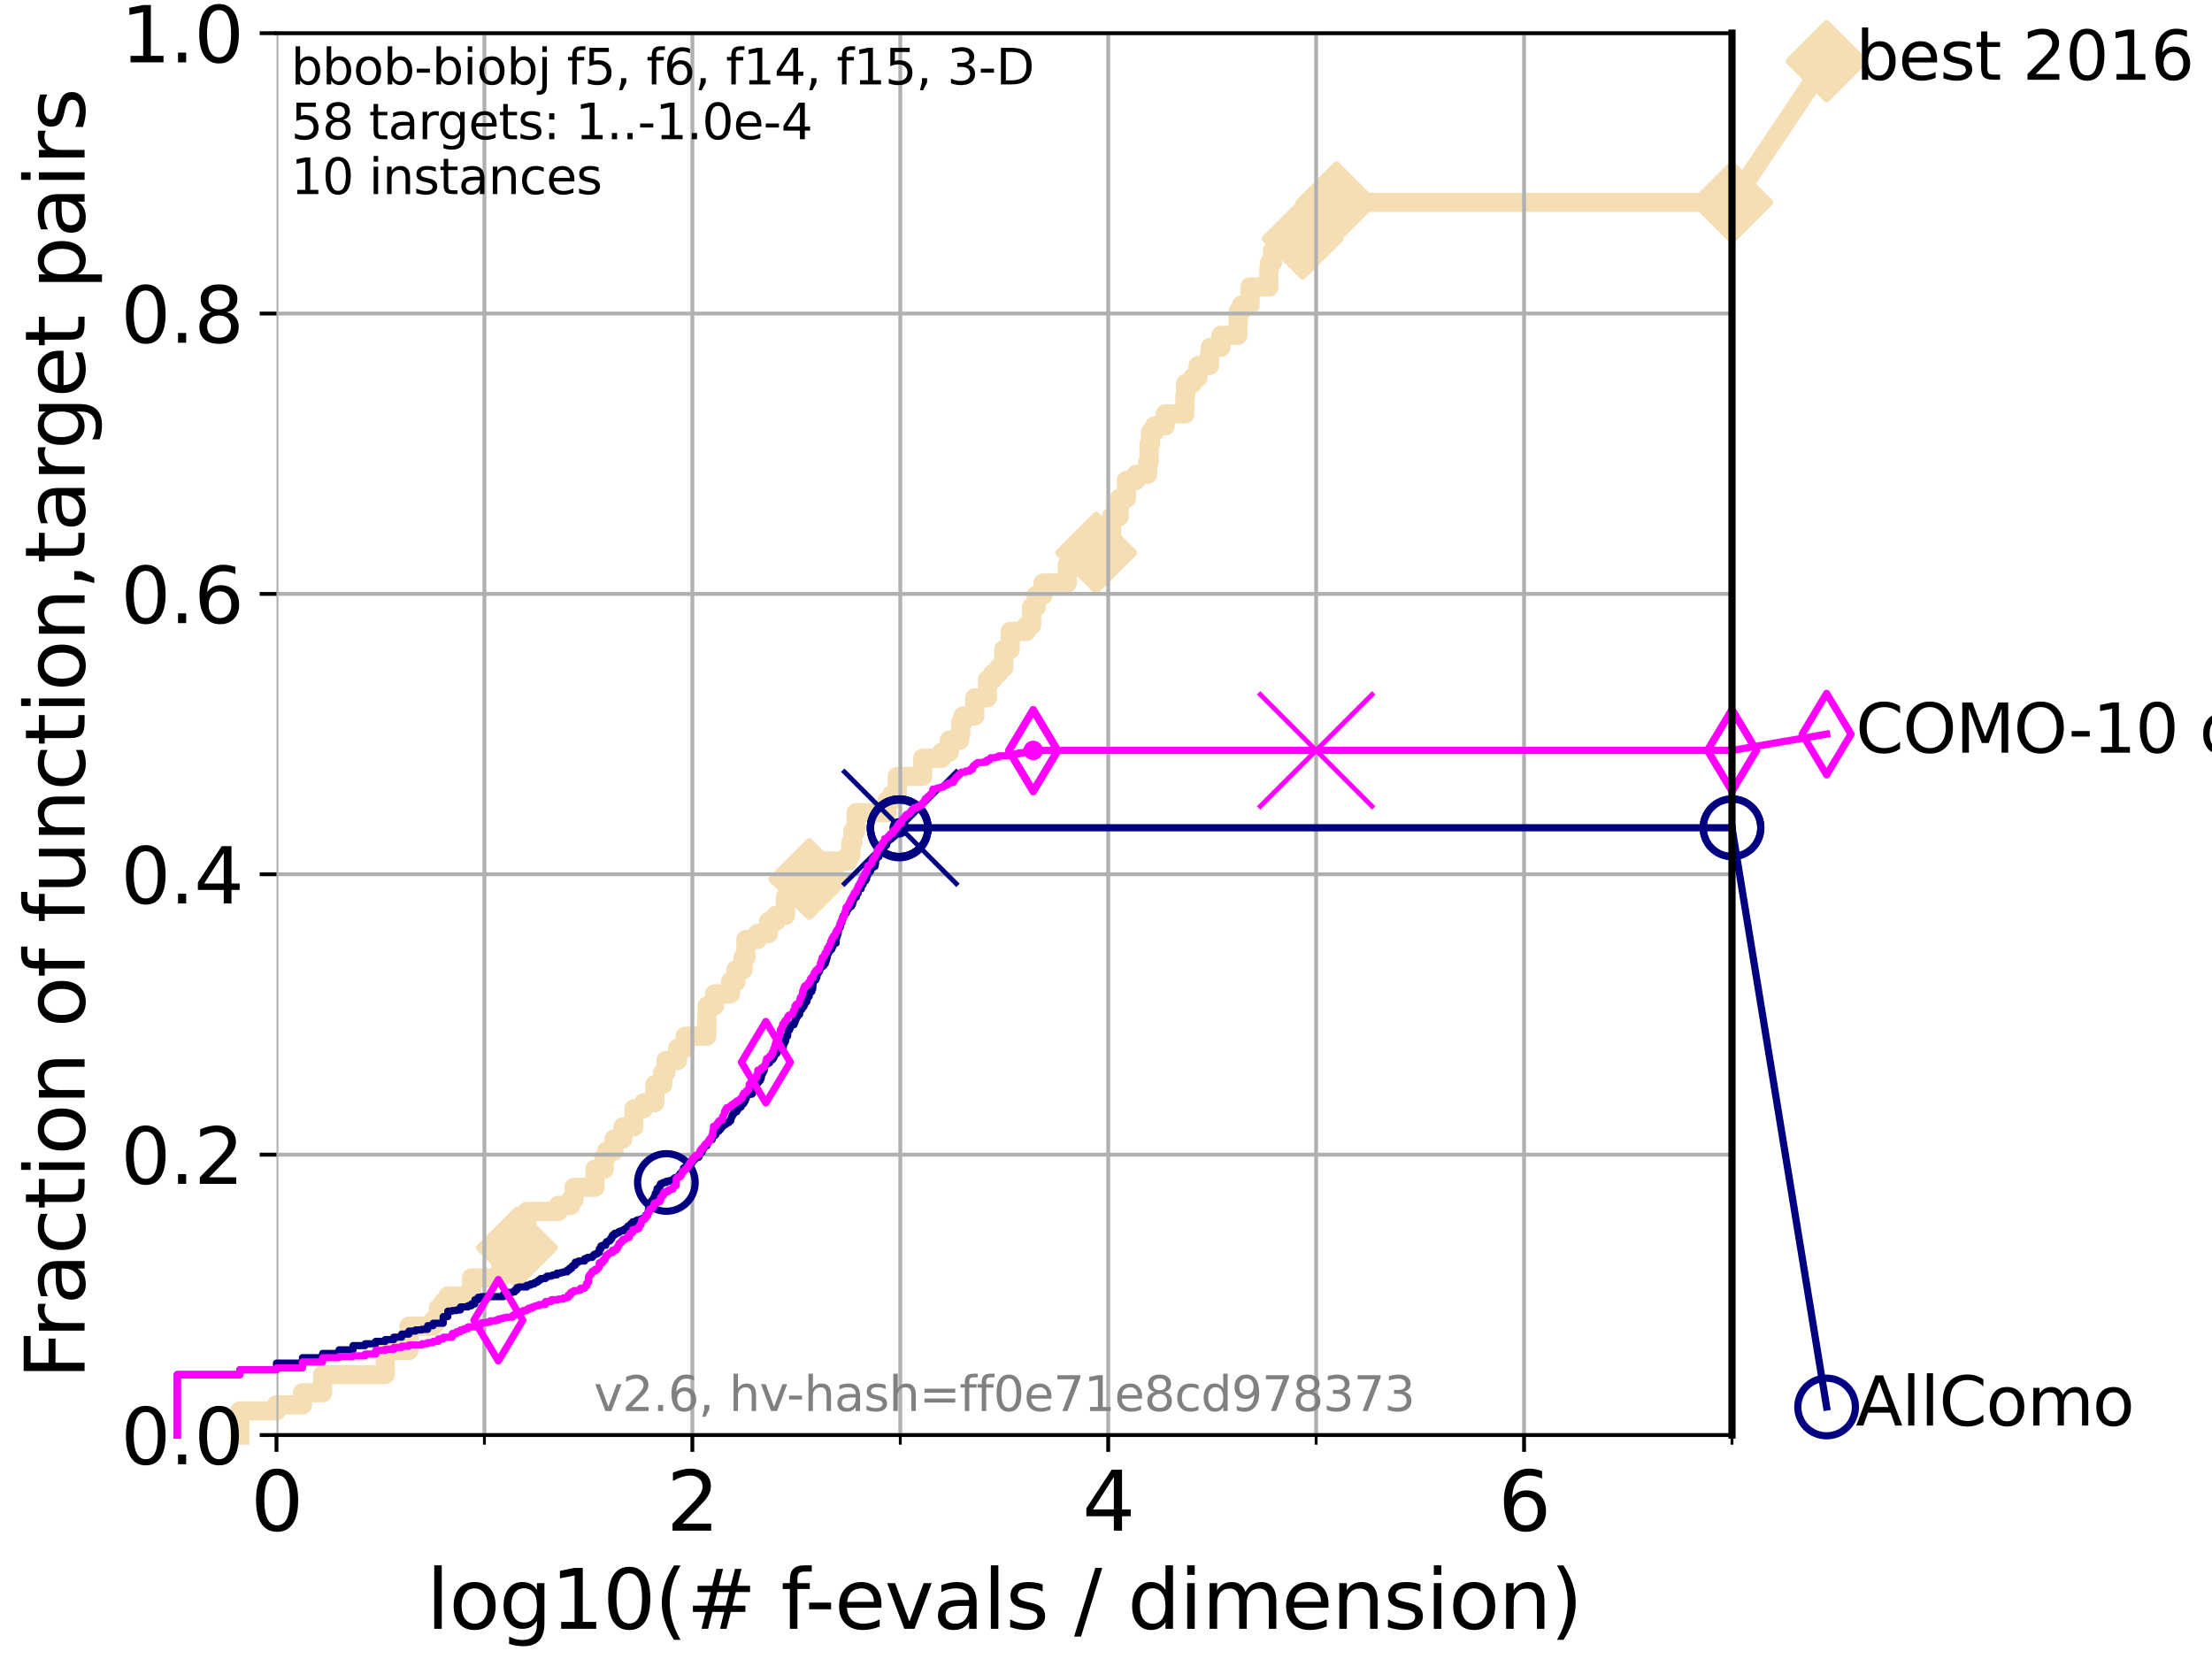 <?xml version="1.0" encoding="utf-8" standalone="no"?>
<!DOCTYPE svg PUBLIC "-//W3C//DTD SVG 1.1//EN"
  "http://www.w3.org/Graphics/SVG/1.1/DTD/svg11.dtd">
<svg xmlns:xlink="http://www.w3.org/1999/xlink" width="460.8pt" height="345.6pt" viewBox="0 0 460.8 345.6" xmlns="http://www.w3.org/2000/svg" version="1.1">
 <defs>
  <style type="text/css">*{stroke-linejoin: round; stroke-linecap: butt}</style>
 </defs>
 <g id="figure_1">
  <g id="patch_1">
   <path d="M 0 345.6 
L 460.8 345.6 
L 460.8 0 
L 0 0 
z
" style="fill: #ffffff"/>
  </g>
  <g id="axes_1">
   <g id="patch_2">
    <path d="M 57.6 298.944 
L 360.806 298.944 
L 360.806 6.912 
L 57.6 6.912 
z
" style="fill: #ffffff"/>
   </g>
   <g id="line2d_1">
    <path d="M 49.973 298.944 
L 49.973 293.909 
L 57.6 293.909 
L 57.6 292.65 
L 63.012 292.65 
L 63.012 290.133 
L 67.209 290.133 
L 67.209 286.356 
L 80.249 286.356 
L 80.249 281.321 
L 85.184 281.321 
L 85.184 276.286 
L 90.231 276.286 
L 90.231 275.028 
L 91.306 275.028 
L 91.306 272.51 
L 92.323 272.51 
L 92.323 271.251 
L 93.288 271.251 
L 93.288 269.993 
L 98.223 269.993 
L 98.223 266.216 
L 104.345 266.216 
L 104.345 262.44 
L 107.245 262.44 
L 107.245 259.922 
L 107.687 259.922 
L 107.687 256.146 
L 109.361 256.146 
L 109.361 254.887 
L 109.757 254.887 
L 109.757 252.37 
L 116.309 252.37 
L 116.309 251.111 
L 118.89 251.111 
L 118.89 249.852 
L 119.6 249.852 
L 119.6 247.335 
L 123.936 247.335 
L 123.936 243.559 
L 125.863 243.559 
L 125.863 241.041 
L 126.356 241.041 
L 126.356 239.782 
L 127.911 239.782 
L 127.911 237.265 
L 129.759 237.265 
L 129.759 234.747 
L 132.049 234.747 
L 132.049 230.971 
L 134.091 230.971 
L 134.091 229.712 
L 136.414 229.712 
L 136.414 225.936 
L 138.051 225.936 
L 138.051 223.418 
L 138.735 223.418 
L 138.735 220.901 
L 141.173 220.901 
L 141.173 218.383 
L 142.73 218.383 
L 142.73 215.866 
L 147.237 215.866 
L 147.291 209.572 
L 148.825 209.572 
L 148.825 207.055 
L 152.189 207.055 
L 152.189 204.537 
L 153.306 204.537 
L 153.306 202.02 
L 154.793 202.02 
L 154.793 199.502 
L 155.392 199.502 
L 155.392 195.726 
L 157.795 195.726 
L 157.795 194.467 
L 160.089 194.467 
L 160.089 191.95 
L 161.617 191.95 
L 161.617 190.691 
L 163.622 190.691 
L 163.622 186.914 
L 165.894 186.914 
L 165.894 184.397 
L 168.603 184.397 
L 168.603 183.138 
L 169.622 183.138 
L 169.622 179.362 
L 176.694 179.362 
L 176.694 178.103 
L 177.255 178.103 
L 177.255 175.586 
L 177.662 175.586 
L 177.662 173.068 
L 178.329 173.068 
L 178.329 169.292 
L 184.745 169.292 
L 184.745 166.774 
L 185.785 166.774 
L 185.785 165.516 
L 186.921 165.516 
L 186.921 161.739 
L 192.199 161.739 
L 192.199 157.963 
L 196.166 157.963 
L 196.166 156.704 
L 197.755 156.704 
L 197.755 154.187 
L 199.941 154.187 
L 199.941 152.928 
L 200.137 152.928 
L 200.137 150.41 
L 200.622 150.41 
L 200.622 149.152 
L 203.072 149.152 
L 203.072 145.375 
L 205.705 145.375 
L 205.705 141.599 
L 206.784 141.599 
L 206.784 140.34 
L 208.013 140.34 
L 208.013 139.082 
L 209.098 139.082 
L 209.098 135.305 
L 210.443 135.305 
L 210.443 131.529 
L 213.839 131.529 
L 213.839 130.27 
L 214.903 130.27 
L 214.903 126.494 
L 215.873 126.494 
L 215.873 123.977 
L 217.287 123.977 
L 217.287 121.459 
L 222.334 121.459 
L 222.334 117.683 
L 223.714 117.683 
L 223.714 116.424 
L 226.369 116.424 
L 226.369 115.165 
L 228.347 115.165 
L 228.347 113.906 
L 230.698 113.906 
L 230.698 111.389 
L 231.581 111.389 
L 231.581 107.613 
L 233.154 107.613 
L 233.154 103.836 
L 234.657 103.836 
L 234.657 100.06 
L 236.688 100.06 
L 236.688 98.801 
L 239.077 98.801 
L 239.077 96.284 
L 239.383 96.284 
L 239.383 92.508 
L 239.662 92.508 
L 239.662 89.99 
L 240.501 89.99 
L 240.501 88.731 
L 242.732 88.731 
L 242.732 86.214 
L 246.833 86.214 
L 246.833 82.438 
L 246.981 82.438 
L 246.981 79.92 
L 248.402 79.92 
L 248.402 78.661 
L 249.576 78.661 
L 249.576 76.144 
L 251.969 76.144 
L 251.969 73.626 
L 252.131 73.626 
L 252.131 72.367 
L 254.325 72.367 
L 254.325 69.85 
L 257.876 69.85 
L 257.96 64.815 
L 258.612 64.815 
L 258.612 63.556 
L 260.407 63.556 
L 260.407 59.78 
L 264.327 59.78 
L 264.327 56.004 
L 264.449 56.004 
L 264.449 54.745 
L 265.076 54.745 
L 265.076 52.227 
L 271.363 52.227 
L 271.363 49.71 
L 271.961 49.71 
L 271.961 45.934 
L 278.406 45.934 
L 278.406 42.157 
L 360.806 42.157 
L 360.806 42.157 
" style="fill: none; stroke: #f5deb3; stroke-width: 4; stroke-linecap: square"/>
   </g>
   <g id="line2d_2">
    <defs>
     <path id="m4b8a4b9843" d="M -0 7.778 
L 7.778 0 
L 0 -7.778 
L -7.778 -0 
z
" style="stroke: #f5deb3; stroke-width: 1.5; stroke-linejoin: miter"/>
    </defs>
    <g>
     <use xlink:href="#m4b8a4b9843" x="107.687" y="259.922" style="fill: #f5deb3; stroke: #f5deb3; stroke-width: 1.5; stroke-linejoin: miter"/>
     <use xlink:href="#m4b8a4b9843" x="168.603" y="183.138" style="fill: #f5deb3; stroke: #f5deb3; stroke-width: 1.5; stroke-linejoin: miter"/>
     <use xlink:href="#m4b8a4b9843" x="228.347" y="115.165" style="fill: #f5deb3; stroke: #f5deb3; stroke-width: 1.5; stroke-linejoin: miter"/>
     <use xlink:href="#m4b8a4b9843" x="271.363" y="49.71" style="fill: #f5deb3; stroke: #f5deb3; stroke-width: 1.5; stroke-linejoin: miter"/>
     <use xlink:href="#m4b8a4b9843" x="278.406" y="42.157" style="fill: #f5deb3; stroke: #f5deb3; stroke-width: 1.5; stroke-linejoin: miter"/>
     <use xlink:href="#m4b8a4b9843" x="360.806" y="42.157" style="fill: #f5deb3; stroke: #f5deb3; stroke-width: 1.5; stroke-linejoin: miter"/>
    </g>
   </g>
   <g id="line2d_3">
    <path style="fill: none; stroke: #f5deb3; stroke-width: 4; stroke-linecap: square"/>
    <g/>
   </g>
   <g id="line2d_4">
    <path d="M 360.806 42.157 
L 380.515 12.753 
" style="fill: none; stroke: #f5deb3; stroke-width: 4; stroke-linecap: square"/>
    <g>
     <use xlink:href="#m4b8a4b9843" x="360.806" y="42.157" style="fill: #f5deb3; stroke: #f5deb3; stroke-width: 1.5; stroke-linejoin: miter"/>
     <use xlink:href="#m4b8a4b9843" x="380.515" y="12.753" style="fill: #f5deb3; stroke: #f5deb3; stroke-width: 1.5; stroke-linejoin: miter"/>
    </g>
   </g>
   <g id="matplotlib.axis_1">
    <g id="xtick_1">
     <g id="line2d_5">
      <path d="M 57.6 298.944 
L 57.6 6.912 
" clip-path="url(#p2d79761a81)" style="fill: none; stroke: #b0b0b0; stroke-width: 0.8; stroke-linecap: square"/>
     </g>
     <g id="line2d_6">
      <defs>
       <path id="m30736b0908" d="M 0 0 
L 0 3.5 
" style="stroke: #000000; stroke-width: 0.8"/>
      </defs>
      <g>
       <use xlink:href="#m30736b0908" x="57.6" y="298.944" style="stroke: #000000; stroke-width: 0.8"/>
      </g>
     </g>
     <g id="text_1">
      <!-- 0 -->
      <g transform="translate(52.192 318.861) scale(0.17 -0.17)">
       <defs>
        <path id="DejaVuSans-30" d="M 2034 4250 
Q 1547 4250 1301 3770 
Q 1056 3291 1056 2328 
Q 1056 1369 1301 889 
Q 1547 409 2034 409 
Q 2525 409 2770 889 
Q 3016 1369 3016 2328 
Q 3016 3291 2770 3770 
Q 2525 4250 2034 4250 
z
M 2034 4750 
Q 2819 4750 3233 4129 
Q 3647 3509 3647 2328 
Q 3647 1150 3233 529 
Q 2819 -91 2034 -91 
Q 1250 -91 836 529 
Q 422 1150 422 2328 
Q 422 3509 836 4129 
Q 1250 4750 2034 4750 
z
" transform="scale(0.016)"/>
       </defs>
       <use xlink:href="#DejaVuSans-30"/>
      </g>
     </g>
    </g>
    <g id="xtick_2">
     <g id="line2d_7">
      <path d="M 144.23 298.944 
L 144.23 6.912 
" clip-path="url(#p2d79761a81)" style="fill: none; stroke: #b0b0b0; stroke-width: 0.8; stroke-linecap: square"/>
     </g>
     <g id="line2d_8">
      <g>
       <use xlink:href="#m30736b0908" x="144.23" y="298.944" style="stroke: #000000; stroke-width: 0.8"/>
      </g>
     </g>
     <g id="text_2">
      <!-- 2 -->
      <g transform="translate(138.822 318.861) scale(0.17 -0.17)">
       <defs>
        <path id="DejaVuSans-32" d="M 1228 531 
L 3431 531 
L 3431 0 
L 469 0 
L 469 531 
Q 828 903 1448 1529 
Q 2069 2156 2228 2338 
Q 2531 2678 2651 2914 
Q 2772 3150 2772 3378 
Q 2772 3750 2511 3984 
Q 2250 4219 1831 4219 
Q 1534 4219 1204 4116 
Q 875 4013 500 3803 
L 500 4441 
Q 881 4594 1212 4672 
Q 1544 4750 1819 4750 
Q 2544 4750 2975 4387 
Q 3406 4025 3406 3419 
Q 3406 3131 3298 2873 
Q 3191 2616 2906 2266 
Q 2828 2175 2409 1742 
Q 1991 1309 1228 531 
z
" transform="scale(0.016)"/>
       </defs>
       <use xlink:href="#DejaVuSans-32"/>
      </g>
     </g>
    </g>
    <g id="xtick_3">
     <g id="line2d_9">
      <path d="M 230.861 298.944 
L 230.861 6.912 
" clip-path="url(#p2d79761a81)" style="fill: none; stroke: #b0b0b0; stroke-width: 0.8; stroke-linecap: square"/>
     </g>
     <g id="line2d_10">
      <g>
       <use xlink:href="#m30736b0908" x="230.861" y="298.944" style="stroke: #000000; stroke-width: 0.8"/>
      </g>
     </g>
     <g id="text_3">
      <!-- 4 -->
      <g transform="translate(225.453 318.861) scale(0.17 -0.17)">
       <defs>
        <path id="DejaVuSans-34" d="M 2419 4116 
L 825 1625 
L 2419 1625 
L 2419 4116 
z
M 2253 4666 
L 3047 4666 
L 3047 1625 
L 3713 1625 
L 3713 1100 
L 3047 1100 
L 3047 0 
L 2419 0 
L 2419 1100 
L 313 1100 
L 313 1709 
L 2253 4666 
z
" transform="scale(0.016)"/>
       </defs>
       <use xlink:href="#DejaVuSans-34"/>
      </g>
     </g>
    </g>
    <g id="xtick_4">
     <g id="line2d_11">
      <path d="M 317.491 298.944 
L 317.491 6.912 
" clip-path="url(#p2d79761a81)" style="fill: none; stroke: #b0b0b0; stroke-width: 0.8; stroke-linecap: square"/>
     </g>
     <g id="line2d_12">
      <g>
       <use xlink:href="#m30736b0908" x="317.491" y="298.944" style="stroke: #000000; stroke-width: 0.8"/>
      </g>
     </g>
     <g id="text_4">
      <!-- 6 -->
      <g transform="translate(312.083 318.861) scale(0.17 -0.17)">
       <defs>
        <path id="DejaVuSans-36" d="M 2113 2584 
Q 1688 2584 1439 2293 
Q 1191 2003 1191 1497 
Q 1191 994 1439 701 
Q 1688 409 2113 409 
Q 2538 409 2786 701 
Q 3034 994 3034 1497 
Q 3034 2003 2786 2293 
Q 2538 2584 2113 2584 
z
M 3366 4563 
L 3366 3988 
Q 3128 4100 2886 4159 
Q 2644 4219 2406 4219 
Q 1781 4219 1451 3797 
Q 1122 3375 1075 2522 
Q 1259 2794 1537 2939 
Q 1816 3084 2150 3084 
Q 2853 3084 3261 2657 
Q 3669 2231 3669 1497 
Q 3669 778 3244 343 
Q 2819 -91 2113 -91 
Q 1303 -91 875 529 
Q 447 1150 447 2328 
Q 447 3434 972 4092 
Q 1497 4750 2381 4750 
Q 2619 4750 2861 4703 
Q 3103 4656 3366 4563 
z
" transform="scale(0.016)"/>
       </defs>
       <use xlink:href="#DejaVuSans-36"/>
      </g>
     </g>
    </g>
    <g id="xtick_5">
     <g id="line2d_13">
      <path d="M 100.915 298.944 
L 100.915 6.912 
" clip-path="url(#p2d79761a81)" style="fill: none; stroke: #b0b0b0; stroke-width: 0.8; stroke-linecap: square"/>
     </g>
     <g id="line2d_14">
      <defs>
       <path id="m89e8ab8566" d="M 0 0 
L 0 2 
" style="stroke: #000000; stroke-width: 0.6"/>
      </defs>
      <g>
       <use xlink:href="#m89e8ab8566" x="100.915" y="298.944" style="stroke: #000000; stroke-width: 0.6"/>
      </g>
     </g>
    </g>
    <g id="xtick_6">
     <g id="line2d_15">
      <path d="M 187.546 298.944 
L 187.546 6.912 
" clip-path="url(#p2d79761a81)" style="fill: none; stroke: #b0b0b0; stroke-width: 0.8; stroke-linecap: square"/>
     </g>
     <g id="line2d_16">
      <g>
       <use xlink:href="#m89e8ab8566" x="187.546" y="298.944" style="stroke: #000000; stroke-width: 0.6"/>
      </g>
     </g>
    </g>
    <g id="xtick_7">
     <g id="line2d_17">
      <path d="M 274.176 298.944 
L 274.176 6.912 
" clip-path="url(#p2d79761a81)" style="fill: none; stroke: #b0b0b0; stroke-width: 0.8; stroke-linecap: square"/>
     </g>
     <g id="line2d_18">
      <g>
       <use xlink:href="#m89e8ab8566" x="274.176" y="298.944" style="stroke: #000000; stroke-width: 0.6"/>
      </g>
     </g>
    </g>
    <g id="xtick_8">
     <g id="line2d_19">
      <path d="M 360.806 298.944 
L 360.806 6.912 
" clip-path="url(#p2d79761a81)" style="fill: none; stroke: #b0b0b0; stroke-width: 0.8; stroke-linecap: square"/>
     </g>
     <g id="line2d_20">
      <g>
       <use xlink:href="#m89e8ab8566" x="360.806" y="298.944" style="stroke: #000000; stroke-width: 0.6"/>
      </g>
     </g>
    </g>
    <g id="text_5">
     <!-- log10(# f-evals / dimension) -->
     <g transform="translate(88.823 339.314) scale(0.17 -0.17)">
      <defs>
       <path id="DejaVuSans-6c" d="M 603 4863 
L 1178 4863 
L 1178 0 
L 603 0 
L 603 4863 
z
" transform="scale(0.016)"/>
       <path id="DejaVuSans-6f" d="M 1959 3097 
Q 1497 3097 1228 2736 
Q 959 2375 959 1747 
Q 959 1119 1226 758 
Q 1494 397 1959 397 
Q 2419 397 2687 759 
Q 2956 1122 2956 1747 
Q 2956 2369 2687 2733 
Q 2419 3097 1959 3097 
z
M 1959 3584 
Q 2709 3584 3137 3096 
Q 3566 2609 3566 1747 
Q 3566 888 3137 398 
Q 2709 -91 1959 -91 
Q 1206 -91 779 398 
Q 353 888 353 1747 
Q 353 2609 779 3096 
Q 1206 3584 1959 3584 
z
" transform="scale(0.016)"/>
       <path id="DejaVuSans-67" d="M 2906 1791 
Q 2906 2416 2648 2759 
Q 2391 3103 1925 3103 
Q 1463 3103 1205 2759 
Q 947 2416 947 1791 
Q 947 1169 1205 825 
Q 1463 481 1925 481 
Q 2391 481 2648 825 
Q 2906 1169 2906 1791 
z
M 3481 434 
Q 3481 -459 3084 -895 
Q 2688 -1331 1869 -1331 
Q 1566 -1331 1297 -1286 
Q 1028 -1241 775 -1147 
L 775 -588 
Q 1028 -725 1275 -790 
Q 1522 -856 1778 -856 
Q 2344 -856 2625 -561 
Q 2906 -266 2906 331 
L 2906 616 
Q 2728 306 2450 153 
Q 2172 0 1784 0 
Q 1141 0 747 490 
Q 353 981 353 1791 
Q 353 2603 747 3093 
Q 1141 3584 1784 3584 
Q 2172 3584 2450 3431 
Q 2728 3278 2906 2969 
L 2906 3500 
L 3481 3500 
L 3481 434 
z
" transform="scale(0.016)"/>
       <path id="DejaVuSans-31" d="M 794 531 
L 1825 531 
L 1825 4091 
L 703 3866 
L 703 4441 
L 1819 4666 
L 2450 4666 
L 2450 531 
L 3481 531 
L 3481 0 
L 794 0 
L 794 531 
z
" transform="scale(0.016)"/>
       <path id="DejaVuSans-28" d="M 1984 4856 
Q 1566 4138 1362 3434 
Q 1159 2731 1159 2009 
Q 1159 1288 1364 580 
Q 1569 -128 1984 -844 
L 1484 -844 
Q 1016 -109 783 600 
Q 550 1309 550 2009 
Q 550 2706 781 3412 
Q 1013 4119 1484 4856 
L 1984 4856 
z
" transform="scale(0.016)"/>
       <path id="DejaVuSans-23" d="M 3272 2816 
L 2363 2816 
L 2100 1772 
L 3016 1772 
L 3272 2816 
z
M 2803 4594 
L 2478 3297 
L 3391 3297 
L 3719 4594 
L 4219 4594 
L 3897 3297 
L 4872 3297 
L 4872 2816 
L 3775 2816 
L 3519 1772 
L 4513 1772 
L 4513 1294 
L 3397 1294 
L 3072 0 
L 2572 0 
L 2894 1294 
L 1978 1294 
L 1656 0 
L 1153 0 
L 1478 1294 
L 494 1294 
L 494 1772 
L 1594 1772 
L 1856 2816 
L 850 2816 
L 850 3297 
L 1978 3297 
L 2297 4594 
L 2803 4594 
z
" transform="scale(0.016)"/>
       <path id="DejaVuSans-20" transform="scale(0.016)"/>
       <path id="DejaVuSans-66" d="M 2375 4863 
L 2375 4384 
L 1825 4384 
Q 1516 4384 1395 4259 
Q 1275 4134 1275 3809 
L 1275 3500 
L 2222 3500 
L 2222 3053 
L 1275 3053 
L 1275 0 
L 697 0 
L 697 3053 
L 147 3053 
L 147 3500 
L 697 3500 
L 697 3744 
Q 697 4328 969 4595 
Q 1241 4863 1831 4863 
L 2375 4863 
z
" transform="scale(0.016)"/>
       <path id="DejaVuSans-2d" d="M 313 2009 
L 1997 2009 
L 1997 1497 
L 313 1497 
L 313 2009 
z
" transform="scale(0.016)"/>
       <path id="DejaVuSans-65" d="M 3597 1894 
L 3597 1613 
L 953 1613 
Q 991 1019 1311 708 
Q 1631 397 2203 397 
Q 2534 397 2845 478 
Q 3156 559 3463 722 
L 3463 178 
Q 3153 47 2828 -22 
Q 2503 -91 2169 -91 
Q 1331 -91 842 396 
Q 353 884 353 1716 
Q 353 2575 817 3079 
Q 1281 3584 2069 3584 
Q 2775 3584 3186 3129 
Q 3597 2675 3597 1894 
z
M 3022 2063 
Q 3016 2534 2758 2815 
Q 2500 3097 2075 3097 
Q 1594 3097 1305 2825 
Q 1016 2553 972 2059 
L 3022 2063 
z
" transform="scale(0.016)"/>
       <path id="DejaVuSans-76" d="M 191 3500 
L 800 3500 
L 1894 563 
L 2988 3500 
L 3597 3500 
L 2284 0 
L 1503 0 
L 191 3500 
z
" transform="scale(0.016)"/>
       <path id="DejaVuSans-61" d="M 2194 1759 
Q 1497 1759 1228 1600 
Q 959 1441 959 1056 
Q 959 750 1161 570 
Q 1363 391 1709 391 
Q 2188 391 2477 730 
Q 2766 1069 2766 1631 
L 2766 1759 
L 2194 1759 
z
M 3341 1997 
L 3341 0 
L 2766 0 
L 2766 531 
Q 2569 213 2275 61 
Q 1981 -91 1556 -91 
Q 1019 -91 701 211 
Q 384 513 384 1019 
Q 384 1609 779 1909 
Q 1175 2209 1959 2209 
L 2766 2209 
L 2766 2266 
Q 2766 2663 2505 2880 
Q 2244 3097 1772 3097 
Q 1472 3097 1187 3025 
Q 903 2953 641 2809 
L 641 3341 
Q 956 3463 1253 3523 
Q 1550 3584 1831 3584 
Q 2591 3584 2966 3190 
Q 3341 2797 3341 1997 
z
" transform="scale(0.016)"/>
       <path id="DejaVuSans-73" d="M 2834 3397 
L 2834 2853 
Q 2591 2978 2328 3040 
Q 2066 3103 1784 3103 
Q 1356 3103 1142 2972 
Q 928 2841 928 2578 
Q 928 2378 1081 2264 
Q 1234 2150 1697 2047 
L 1894 2003 
Q 2506 1872 2764 1633 
Q 3022 1394 3022 966 
Q 3022 478 2636 193 
Q 2250 -91 1575 -91 
Q 1294 -91 989 -36 
Q 684 19 347 128 
L 347 722 
Q 666 556 975 473 
Q 1284 391 1588 391 
Q 1994 391 2212 530 
Q 2431 669 2431 922 
Q 2431 1156 2273 1281 
Q 2116 1406 1581 1522 
L 1381 1569 
Q 847 1681 609 1914 
Q 372 2147 372 2553 
Q 372 3047 722 3315 
Q 1072 3584 1716 3584 
Q 2034 3584 2315 3537 
Q 2597 3491 2834 3397 
z
" transform="scale(0.016)"/>
       <path id="DejaVuSans-2f" d="M 1625 4666 
L 2156 4666 
L 531 -594 
L 0 -594 
L 1625 4666 
z
" transform="scale(0.016)"/>
       <path id="DejaVuSans-64" d="M 2906 2969 
L 2906 4863 
L 3481 4863 
L 3481 0 
L 2906 0 
L 2906 525 
Q 2725 213 2448 61 
Q 2172 -91 1784 -91 
Q 1150 -91 751 415 
Q 353 922 353 1747 
Q 353 2572 751 3078 
Q 1150 3584 1784 3584 
Q 2172 3584 2448 3432 
Q 2725 3281 2906 2969 
z
M 947 1747 
Q 947 1113 1208 752 
Q 1469 391 1925 391 
Q 2381 391 2643 752 
Q 2906 1113 2906 1747 
Q 2906 2381 2643 2742 
Q 2381 3103 1925 3103 
Q 1469 3103 1208 2742 
Q 947 2381 947 1747 
z
" transform="scale(0.016)"/>
       <path id="DejaVuSans-69" d="M 603 3500 
L 1178 3500 
L 1178 0 
L 603 0 
L 603 3500 
z
M 603 4863 
L 1178 4863 
L 1178 4134 
L 603 4134 
L 603 4863 
z
" transform="scale(0.016)"/>
       <path id="DejaVuSans-6d" d="M 3328 2828 
Q 3544 3216 3844 3400 
Q 4144 3584 4550 3584 
Q 5097 3584 5394 3201 
Q 5691 2819 5691 2113 
L 5691 0 
L 5113 0 
L 5113 2094 
Q 5113 2597 4934 2840 
Q 4756 3084 4391 3084 
Q 3944 3084 3684 2787 
Q 3425 2491 3425 1978 
L 3425 0 
L 2847 0 
L 2847 2094 
Q 2847 2600 2669 2842 
Q 2491 3084 2119 3084 
Q 1678 3084 1418 2786 
Q 1159 2488 1159 1978 
L 1159 0 
L 581 0 
L 581 3500 
L 1159 3500 
L 1159 2956 
Q 1356 3278 1631 3431 
Q 1906 3584 2284 3584 
Q 2666 3584 2933 3390 
Q 3200 3197 3328 2828 
z
" transform="scale(0.016)"/>
       <path id="DejaVuSans-6e" d="M 3513 2113 
L 3513 0 
L 2938 0 
L 2938 2094 
Q 2938 2591 2744 2837 
Q 2550 3084 2163 3084 
Q 1697 3084 1428 2787 
Q 1159 2491 1159 1978 
L 1159 0 
L 581 0 
L 581 3500 
L 1159 3500 
L 1159 2956 
Q 1366 3272 1645 3428 
Q 1925 3584 2291 3584 
Q 2894 3584 3203 3211 
Q 3513 2838 3513 2113 
z
" transform="scale(0.016)"/>
       <path id="DejaVuSans-29" d="M 513 4856 
L 1013 4856 
Q 1481 4119 1714 3412 
Q 1947 2706 1947 2009 
Q 1947 1309 1714 600 
Q 1481 -109 1013 -844 
L 513 -844 
Q 928 -128 1133 580 
Q 1338 1288 1338 2009 
Q 1338 2731 1133 3434 
Q 928 4138 513 4856 
z
" transform="scale(0.016)"/>
      </defs>
      <use xlink:href="#DejaVuSans-6c"/>
      <use xlink:href="#DejaVuSans-6f" x="27.783"/>
      <use xlink:href="#DejaVuSans-67" x="88.965"/>
      <use xlink:href="#DejaVuSans-31" x="152.441"/>
      <use xlink:href="#DejaVuSans-30" x="216.064"/>
      <use xlink:href="#DejaVuSans-28" x="279.688"/>
      <use xlink:href="#DejaVuSans-23" x="318.701"/>
      <use xlink:href="#DejaVuSans-20" x="402.49"/>
      <use xlink:href="#DejaVuSans-66" x="434.277"/>
      <use xlink:href="#DejaVuSans-2d" x="463.982"/>
      <use xlink:href="#DejaVuSans-65" x="500.066"/>
      <use xlink:href="#DejaVuSans-76" x="561.59"/>
      <use xlink:href="#DejaVuSans-61" x="620.77"/>
      <use xlink:href="#DejaVuSans-6c" x="682.049"/>
      <use xlink:href="#DejaVuSans-73" x="709.832"/>
      <use xlink:href="#DejaVuSans-20" x="761.932"/>
      <use xlink:href="#DejaVuSans-2f" x="793.719"/>
      <use xlink:href="#DejaVuSans-20" x="827.41"/>
      <use xlink:href="#DejaVuSans-64" x="859.197"/>
      <use xlink:href="#DejaVuSans-69" x="922.674"/>
      <use xlink:href="#DejaVuSans-6d" x="950.457"/>
      <use xlink:href="#DejaVuSans-65" x="1047.869"/>
      <use xlink:href="#DejaVuSans-6e" x="1109.393"/>
      <use xlink:href="#DejaVuSans-73" x="1172.771"/>
      <use xlink:href="#DejaVuSans-69" x="1224.871"/>
      <use xlink:href="#DejaVuSans-6f" x="1252.654"/>
      <use xlink:href="#DejaVuSans-6e" x="1313.836"/>
      <use xlink:href="#DejaVuSans-29" x="1377.215"/>
     </g>
    </g>
   </g>
   <g id="matplotlib.axis_2">
    <g id="ytick_1">
     <g id="line2d_21">
      <path d="M 57.6 298.944 
L 360.806 298.944 
" clip-path="url(#p2d79761a81)" style="fill: none; stroke: #b0b0b0; stroke-width: 0.8; stroke-linecap: square"/>
     </g>
     <g id="line2d_22">
      <defs>
       <path id="m9c4b72b072" d="M 0 0 
L -3.5 0 
" style="stroke: #000000; stroke-width: 0.8"/>
      </defs>
      <g>
       <use xlink:href="#m9c4b72b072" x="57.6" y="298.944" style="stroke: #000000; stroke-width: 0.8"/>
      </g>
     </g>
     <g id="text_6">
      <!-- 0.0 -->
      <g transform="translate(25.155 305.023) scale(0.16 -0.16)">
       <defs>
        <path id="DejaVuSans-2e" d="M 684 794 
L 1344 794 
L 1344 0 
L 684 0 
L 684 794 
z
" transform="scale(0.016)"/>
       </defs>
       <use xlink:href="#DejaVuSans-30"/>
       <use xlink:href="#DejaVuSans-2e" x="63.623"/>
       <use xlink:href="#DejaVuSans-30" x="95.41"/>
      </g>
     </g>
    </g>
    <g id="ytick_2">
     <g id="line2d_23">
      <path d="M 57.6 240.538 
L 360.806 240.538 
" clip-path="url(#p2d79761a81)" style="fill: none; stroke: #b0b0b0; stroke-width: 0.8; stroke-linecap: square"/>
     </g>
     <g id="line2d_24">
      <g>
       <use xlink:href="#m9c4b72b072" x="57.6" y="240.538" style="stroke: #000000; stroke-width: 0.8"/>
      </g>
     </g>
     <g id="text_7">
      <!-- 0.2 -->
      <g transform="translate(25.155 246.616) scale(0.16 -0.16)">
       <use xlink:href="#DejaVuSans-30"/>
       <use xlink:href="#DejaVuSans-2e" x="63.623"/>
       <use xlink:href="#DejaVuSans-32" x="95.41"/>
      </g>
     </g>
    </g>
    <g id="ytick_3">
     <g id="line2d_25">
      <path d="M 57.6 182.131 
L 360.806 182.131 
" clip-path="url(#p2d79761a81)" style="fill: none; stroke: #b0b0b0; stroke-width: 0.8; stroke-linecap: square"/>
     </g>
     <g id="line2d_26">
      <g>
       <use xlink:href="#m9c4b72b072" x="57.6" y="182.131" style="stroke: #000000; stroke-width: 0.8"/>
      </g>
     </g>
     <g id="text_8">
      <!-- 0.4 -->
      <g transform="translate(25.155 188.21) scale(0.16 -0.16)">
       <use xlink:href="#DejaVuSans-30"/>
       <use xlink:href="#DejaVuSans-2e" x="63.623"/>
       <use xlink:href="#DejaVuSans-34" x="95.41"/>
      </g>
     </g>
    </g>
    <g id="ytick_4">
     <g id="line2d_27">
      <path d="M 57.6 123.725 
L 360.806 123.725 
" clip-path="url(#p2d79761a81)" style="fill: none; stroke: #b0b0b0; stroke-width: 0.8; stroke-linecap: square"/>
     </g>
     <g id="line2d_28">
      <g>
       <use xlink:href="#m9c4b72b072" x="57.6" y="123.725" style="stroke: #000000; stroke-width: 0.8"/>
      </g>
     </g>
     <g id="text_9">
      <!-- 0.6 -->
      <g transform="translate(25.155 129.804) scale(0.16 -0.16)">
       <use xlink:href="#DejaVuSans-30"/>
       <use xlink:href="#DejaVuSans-2e" x="63.623"/>
       <use xlink:href="#DejaVuSans-36" x="95.41"/>
      </g>
     </g>
    </g>
    <g id="ytick_5">
     <g id="line2d_29">
      <path d="M 57.6 65.318 
L 360.806 65.318 
" clip-path="url(#p2d79761a81)" style="fill: none; stroke: #b0b0b0; stroke-width: 0.8; stroke-linecap: square"/>
     </g>
     <g id="line2d_30">
      <g>
       <use xlink:href="#m9c4b72b072" x="57.6" y="65.318" style="stroke: #000000; stroke-width: 0.8"/>
      </g>
     </g>
     <g id="text_10">
      <!-- 0.8 -->
      <g transform="translate(25.155 71.397) scale(0.16 -0.16)">
       <defs>
        <path id="DejaVuSans-38" d="M 2034 2216 
Q 1584 2216 1326 1975 
Q 1069 1734 1069 1313 
Q 1069 891 1326 650 
Q 1584 409 2034 409 
Q 2484 409 2743 651 
Q 3003 894 3003 1313 
Q 3003 1734 2745 1975 
Q 2488 2216 2034 2216 
z
M 1403 2484 
Q 997 2584 770 2862 
Q 544 3141 544 3541 
Q 544 4100 942 4425 
Q 1341 4750 2034 4750 
Q 2731 4750 3128 4425 
Q 3525 4100 3525 3541 
Q 3525 3141 3298 2862 
Q 3072 2584 2669 2484 
Q 3125 2378 3379 2068 
Q 3634 1759 3634 1313 
Q 3634 634 3220 271 
Q 2806 -91 2034 -91 
Q 1263 -91 848 271 
Q 434 634 434 1313 
Q 434 1759 690 2068 
Q 947 2378 1403 2484 
z
M 1172 3481 
Q 1172 3119 1398 2916 
Q 1625 2713 2034 2713 
Q 2441 2713 2670 2916 
Q 2900 3119 2900 3481 
Q 2900 3844 2670 4047 
Q 2441 4250 2034 4250 
Q 1625 4250 1398 4047 
Q 1172 3844 1172 3481 
z
" transform="scale(0.016)"/>
       </defs>
       <use xlink:href="#DejaVuSans-30"/>
       <use xlink:href="#DejaVuSans-2e" x="63.623"/>
       <use xlink:href="#DejaVuSans-38" x="95.41"/>
      </g>
     </g>
    </g>
    <g id="ytick_6">
     <g id="line2d_31">
      <path d="M 57.6 6.912 
L 360.806 6.912 
" clip-path="url(#p2d79761a81)" style="fill: none; stroke: #b0b0b0; stroke-width: 0.8; stroke-linecap: square"/>
     </g>
     <g id="line2d_32">
      <g>
       <use xlink:href="#m9c4b72b072" x="57.6" y="6.912" style="stroke: #000000; stroke-width: 0.8"/>
      </g>
     </g>
     <g id="text_11">
      <!-- 1.0 -->
      <g transform="translate(25.155 12.991) scale(0.16 -0.16)">
       <use xlink:href="#DejaVuSans-31"/>
       <use xlink:href="#DejaVuSans-2e" x="63.623"/>
       <use xlink:href="#DejaVuSans-30" x="95.41"/>
      </g>
     </g>
    </g>
    <g id="text_12">
     <!-- Fraction of function,target pairs -->
     <g transform="translate(17.62 287.313) rotate(-90) scale(0.17 -0.17)">
      <defs>
       <path id="DejaVuSans-46" d="M 628 4666 
L 3309 4666 
L 3309 4134 
L 1259 4134 
L 1259 2759 
L 3109 2759 
L 3109 2228 
L 1259 2228 
L 1259 0 
L 628 0 
L 628 4666 
z
" transform="scale(0.016)"/>
       <path id="DejaVuSans-72" d="M 2631 2963 
Q 2534 3019 2420 3045 
Q 2306 3072 2169 3072 
Q 1681 3072 1420 2755 
Q 1159 2438 1159 1844 
L 1159 0 
L 581 0 
L 581 3500 
L 1159 3500 
L 1159 2956 
Q 1341 3275 1631 3429 
Q 1922 3584 2338 3584 
Q 2397 3584 2469 3576 
Q 2541 3569 2628 3553 
L 2631 2963 
z
" transform="scale(0.016)"/>
       <path id="DejaVuSans-63" d="M 3122 3366 
L 3122 2828 
Q 2878 2963 2633 3030 
Q 2388 3097 2138 3097 
Q 1578 3097 1268 2742 
Q 959 2388 959 1747 
Q 959 1106 1268 751 
Q 1578 397 2138 397 
Q 2388 397 2633 464 
Q 2878 531 3122 666 
L 3122 134 
Q 2881 22 2623 -34 
Q 2366 -91 2075 -91 
Q 1284 -91 818 406 
Q 353 903 353 1747 
Q 353 2603 823 3093 
Q 1294 3584 2113 3584 
Q 2378 3584 2631 3529 
Q 2884 3475 3122 3366 
z
" transform="scale(0.016)"/>
       <path id="DejaVuSans-74" d="M 1172 4494 
L 1172 3500 
L 2356 3500 
L 2356 3053 
L 1172 3053 
L 1172 1153 
Q 1172 725 1289 603 
Q 1406 481 1766 481 
L 2356 481 
L 2356 0 
L 1766 0 
Q 1100 0 847 248 
Q 594 497 594 1153 
L 594 3053 
L 172 3053 
L 172 3500 
L 594 3500 
L 594 4494 
L 1172 4494 
z
" transform="scale(0.016)"/>
       <path id="DejaVuSans-75" d="M 544 1381 
L 544 3500 
L 1119 3500 
L 1119 1403 
Q 1119 906 1312 657 
Q 1506 409 1894 409 
Q 2359 409 2629 706 
Q 2900 1003 2900 1516 
L 2900 3500 
L 3475 3500 
L 3475 0 
L 2900 0 
L 2900 538 
Q 2691 219 2414 64 
Q 2138 -91 1772 -91 
Q 1169 -91 856 284 
Q 544 659 544 1381 
z
M 1991 3584 
L 1991 3584 
z
" transform="scale(0.016)"/>
       <path id="DejaVuSans-2c" d="M 750 794 
L 1409 794 
L 1409 256 
L 897 -744 
L 494 -744 
L 750 256 
L 750 794 
z
" transform="scale(0.016)"/>
       <path id="DejaVuSans-70" d="M 1159 525 
L 1159 -1331 
L 581 -1331 
L 581 3500 
L 1159 3500 
L 1159 2969 
Q 1341 3281 1617 3432 
Q 1894 3584 2278 3584 
Q 2916 3584 3314 3078 
Q 3713 2572 3713 1747 
Q 3713 922 3314 415 
Q 2916 -91 2278 -91 
Q 1894 -91 1617 61 
Q 1341 213 1159 525 
z
M 3116 1747 
Q 3116 2381 2855 2742 
Q 2594 3103 2138 3103 
Q 1681 3103 1420 2742 
Q 1159 2381 1159 1747 
Q 1159 1113 1420 752 
Q 1681 391 2138 391 
Q 2594 391 2855 752 
Q 3116 1113 3116 1747 
z
" transform="scale(0.016)"/>
      </defs>
      <use xlink:href="#DejaVuSans-46"/>
      <use xlink:href="#DejaVuSans-72" x="50.27"/>
      <use xlink:href="#DejaVuSans-61" x="91.383"/>
      <use xlink:href="#DejaVuSans-63" x="152.662"/>
      <use xlink:href="#DejaVuSans-74" x="207.643"/>
      <use xlink:href="#DejaVuSans-69" x="246.852"/>
      <use xlink:href="#DejaVuSans-6f" x="274.635"/>
      <use xlink:href="#DejaVuSans-6e" x="335.816"/>
      <use xlink:href="#DejaVuSans-20" x="399.195"/>
      <use xlink:href="#DejaVuSans-6f" x="430.982"/>
      <use xlink:href="#DejaVuSans-66" x="492.164"/>
      <use xlink:href="#DejaVuSans-20" x="527.369"/>
      <use xlink:href="#DejaVuSans-66" x="559.156"/>
      <use xlink:href="#DejaVuSans-75" x="594.361"/>
      <use xlink:href="#DejaVuSans-6e" x="657.74"/>
      <use xlink:href="#DejaVuSans-63" x="721.119"/>
      <use xlink:href="#DejaVuSans-74" x="776.1"/>
      <use xlink:href="#DejaVuSans-69" x="815.309"/>
      <use xlink:href="#DejaVuSans-6f" x="843.092"/>
      <use xlink:href="#DejaVuSans-6e" x="904.273"/>
      <use xlink:href="#DejaVuSans-2c" x="967.652"/>
      <use xlink:href="#DejaVuSans-74" x="999.439"/>
      <use xlink:href="#DejaVuSans-61" x="1038.648"/>
      <use xlink:href="#DejaVuSans-72" x="1099.928"/>
      <use xlink:href="#DejaVuSans-67" x="1139.291"/>
      <use xlink:href="#DejaVuSans-65" x="1202.768"/>
      <use xlink:href="#DejaVuSans-74" x="1264.291"/>
      <use xlink:href="#DejaVuSans-20" x="1303.5"/>
      <use xlink:href="#DejaVuSans-70" x="1335.287"/>
      <use xlink:href="#DejaVuSans-61" x="1398.764"/>
      <use xlink:href="#DejaVuSans-69" x="1460.043"/>
      <use xlink:href="#DejaVuSans-72" x="1487.826"/>
      <use xlink:href="#DejaVuSans-73" x="1528.939"/>
     </g>
    </g>
   </g>
   <g id="line2d_33">
    <defs>
     <path id="mb8ea4fe8dc" d="M 0 1.5 
C 0.398 1.5 0.779 1.342 1.061 1.061 
C 1.342 0.779 1.5 0.398 1.5 0 
C 1.5 -0.398 1.342 -0.779 1.061 -1.061 
C 0.779 -1.342 0.398 -1.5 0 -1.5 
C -0.398 -1.5 -0.779 -1.342 -1.061 -1.061 
C -1.342 -0.779 -1.5 -0.398 -1.5 0 
C -1.5 0.398 -1.342 0.779 -1.061 1.061 
C -0.779 1.342 -0.398 1.5 0 1.5 
z
" style="stroke: #f5deb3"/>
    </defs>
    <g>
     <use xlink:href="#mb8ea4fe8dc" x="278.406" y="42.157" style="fill: #f5deb3; stroke: #f5deb3"/>
     <use xlink:href="#mb8ea4fe8dc" x="278.406" y="42.157" style="fill: #f5deb3; stroke: #f5deb3"/>
    </g>
   </g>
   <g id="line2d_34">
    <defs>
     <path id="me0b7741a5f" d="M 0 1.5 
C 0.398 1.5 0.779 1.342 1.061 1.061 
C 1.342 0.779 1.5 0.398 1.5 0 
C 1.5 -0.398 1.342 -0.779 1.061 -1.061 
C 0.779 -1.342 0.398 -1.5 0 -1.5 
C -0.398 -1.5 -0.779 -1.342 -1.061 -1.061 
C -1.342 -0.779 -1.5 -0.398 -1.5 0 
C -1.5 0.398 -1.342 0.779 -1.061 1.061 
C -0.779 1.342 -0.398 1.5 0 1.5 
z
" style="stroke: #000080"/>
    </defs>
    <g>
     <use xlink:href="#me0b7741a5f" x="187.318" y="172.439" style="fill: #000080; stroke: #000080"/>
     <use xlink:href="#me0b7741a5f" x="187.318" y="172.439" style="fill: #000080; stroke: #000080"/>
    </g>
   </g>
   <g id="line2d_35">
    <path d="M 36.933 298.944 
L 36.933 286.356 
L 49.973 286.356 
L 49.973 285.349 
L 57.6 285.349 
L 57.6 283.965 
L 63.012 283.965 
L 63.012 282.832 
L 67.209 282.832 
L 67.209 281.951 
L 70.639 281.951 
L 70.639 281.196 
L 73.539 281.196 
L 73.539 280.314 
L 76.051 280.314 
L 76.051 279.937 
L 78.267 279.937 
L 78.267 279.433 
L 80.249 279.433 
L 80.249 279.056 
L 82.042 279.056 
L 82.042 278.552 
L 83.678 278.552 
L 83.678 277.923 
L 85.184 277.923 
L 85.184 277.293 
L 86.578 277.293 
L 86.578 277.042 
L 87.876 277.042 
L 87.876 276.916 
L 89.09 276.916 
L 89.09 276.16 
L 90.231 276.16 
L 90.231 275.657 
L 92.323 275.657 
L 92.323 274.272 
L 93.288 274.272 
L 93.288 273.139 
L 94.206 273.139 
L 94.206 273.014 
L 95.081 273.014 
L 95.081 272.888 
L 95.917 272.888 
L 95.917 272.258 
L 97.485 272.258 
L 97.485 272.007 
L 98.223 272.007 
L 98.223 271.629 
L 98.933 271.629 
L 98.933 270.748 
L 99.617 270.748 
L 99.617 270.244 
L 100.277 270.244 
L 100.277 270.118 
L 104.86 270.118 
L 104.86 269.615 
L 105.362 269.615 
L 105.362 269.237 
L 106.791 269.237 
L 106.791 269.111 
L 107.245 269.111 
L 107.245 268.734 
L 107.687 268.734 
L 107.687 268.23 
L 108.12 268.23 
L 108.12 268.104 
L 109.757 268.104 
L 109.757 267.727 
L 110.525 267.727 
L 110.525 267.475 
L 111.262 267.475 
L 111.262 267.223 
L 111.621 267.223 
L 111.621 267.097 
L 111.972 267.097 
L 111.972 266.846 
L 112.318 266.846 
L 112.318 266.594 
L 112.657 266.594 
L 112.657 266.342 
L 113.638 266.342 
L 113.638 266.09 
L 113.954 266.09 
L 113.954 265.839 
L 114.872 265.839 
L 114.872 265.713 
L 115.168 265.713 
L 115.168 265.587 
L 116.03 265.587 
L 116.03 265.209 
L 116.854 265.209 
L 116.854 265.083 
L 117.384 265.083 
L 117.384 264.958 
L 118.152 264.958 
L 118.152 264.58 
L 118.647 264.58 
L 118.647 264.202 
L 119.129 264.202 
L 119.129 263.825 
L 119.366 263.825 
L 119.366 263.573 
L 119.831 263.573 
L 119.831 262.944 
L 120.507 262.944 
L 120.507 262.692 
L 121.79 262.692 
L 121.79 262.188 
L 122.4 262.188 
L 122.4 261.936 
L 123.375 261.936 
L 123.375 261.685 
L 123.564 261.685 
L 123.564 261.559 
L 123.751 261.559 
L 123.751 261.307 
L 124.12 261.307 
L 124.12 261.181 
L 124.482 261.181 
L 124.482 260.929 
L 124.837 260.929 
L 124.837 260.174 
L 125.185 260.174 
L 125.185 259.545 
L 125.527 259.545 
L 125.527 259.419 
L 126.193 259.419 
L 126.193 258.915 
L 126.356 258.915 
L 126.356 258.664 
L 126.677 258.664 
L 126.677 258.538 
L 126.994 258.538 
L 126.994 258.412 
L 127.15 258.412 
L 127.15 258.034 
L 127.458 258.034 
L 127.458 257.531 
L 127.61 257.531 
L 127.61 257.279 
L 128.06 257.279 
L 128.06 256.901 
L 128.643 256.901 
L 128.643 256.776 
L 128.928 256.776 
L 128.928 256.524 
L 129.348 256.524 
L 129.348 256.398 
L 129.893 256.398 
L 129.893 256.146 
L 130.16 256.146 
L 130.16 256.02 
L 130.292 256.02 
L 130.292 255.894 
L 130.683 255.894 
L 130.683 255.643 
L 130.811 255.643 
L 130.811 255.391 
L 131.316 255.391 
L 131.316 255.139 
L 131.44 255.139 
L 131.44 254.887 
L 131.686 254.887 
L 131.686 254.762 
L 131.808 254.762 
L 131.808 254.51 
L 132.523 254.51 
L 132.523 254.258 
L 132.755 254.258 
L 132.755 254.132 
L 133.323 254.132 
L 133.323 254.006 
L 133.656 254.006 
L 133.656 253.88 
L 134.198 253.88 
L 134.305 253.503 
L 134.516 253.503 
L 134.516 253.125 
L 134.829 253.125 
L 134.932 252.622 
L 135.034 252.622 
L 135.136 251.489 
L 135.238 251.489 
L 135.339 251.111 
L 135.439 251.111 
L 135.539 250.482 
L 135.737 250.482 
L 135.737 250.104 
L 136.127 250.104 
L 136.127 249.601 
L 136.319 249.601 
L 136.319 249.223 
L 136.509 249.223 
L 136.509 248.594 
L 136.79 248.594 
L 136.883 247.587 
L 137.25 247.587 
L 137.25 247.461 
L 137.431 247.461 
L 137.431 246.957 
L 137.61 246.957 
L 137.61 246.58 
L 138.051 246.58 
L 138.138 246.328 
L 138.819 246.328 
L 138.819 246.076 
L 139.395 246.076 
L 139.395 245.95 
L 140.111 245.95 
L 140.189 245.699 
L 140.266 245.699 
L 140.266 245.573 
L 140.497 245.573 
L 140.574 245.321 
L 141.173 245.321 
L 141.173 245.195 
L 141.32 245.195 
L 141.32 244.943 
L 141.466 244.943 
L 141.538 244.692 
L 141.683 244.692 
L 141.683 244.44 
L 141.826 244.44 
L 141.826 244.314 
L 142.038 244.314 
L 142.038 244.062 
L 142.318 244.062 
L 142.387 243.307 
L 142.594 243.307 
L 142.594 243.181 
L 142.933 243.181 
L 142.933 243.055 
L 143.133 243.055 
L 143.199 242.677 
L 143.397 242.677 
L 143.397 242.552 
L 143.657 242.552 
L 143.657 242.426 
L 144.105 242.426 
L 144.168 241.922 
L 144.293 241.922 
L 144.293 241.67 
L 144.664 241.67 
L 144.664 241.293 
L 145.028 241.293 
L 145.028 241.167 
L 145.386 241.167 
L 145.386 241.041 
L 145.62 241.041 
L 145.62 240.663 
L 145.736 240.663 
L 145.736 240.16 
L 146.08 240.16 
L 146.08 240.034 
L 146.25 240.034 
L 146.306 239.656 
L 146.362 239.656 
L 146.362 239.405 
L 146.53 239.405 
L 146.53 239.153 
L 146.695 239.153 
L 146.75 238.775 
L 146.968 238.775 
L 146.968 238.649 
L 147.291 238.649 
L 147.397 238.146 
L 147.45 238.146 
L 147.555 237.768 
L 147.608 237.768 
L 147.608 237.642 
L 147.868 237.642 
L 147.92 237.391 
L 148.378 237.391 
L 148.478 236.761 
L 148.578 236.761 
L 148.578 236.635 
L 148.874 236.635 
L 148.874 236.384 
L 149.118 236.384 
L 149.166 236.006 
L 149.31 236.006 
L 149.406 235.628 
L 149.783 235.628 
L 149.876 235.251 
L 150.152 235.251 
L 150.198 234.747 
L 150.515 234.747 
L 150.605 234.496 
L 150.783 234.496 
L 150.783 234.244 
L 151.22 234.244 
L 151.22 233.866 
L 151.816 233.866 
L 151.9 233.614 
L 152.024 233.614 
L 152.024 233.489 
L 152.23 233.489 
L 152.312 232.859 
L 152.394 232.859 
L 152.394 232.607 
L 152.555 232.607 
L 152.555 232.23 
L 152.716 232.23 
L 152.716 232.104 
L 152.835 232.104 
L 152.835 231.852 
L 152.993 231.852 
L 152.993 231.6 
L 153.498 231.6 
L 153.498 231.349 
L 153.613 231.349 
L 153.613 231.097 
L 153.802 231.097 
L 153.802 230.845 
L 153.915 230.845 
L 153.952 230.593 
L 154.396 230.593 
L 154.469 230.09 
L 154.686 230.09 
L 154.686 229.964 
L 154.865 229.964 
L 154.971 229.712 
L 155.042 229.712 
L 155.113 229.335 
L 155.253 229.335 
L 155.253 228.831 
L 155.461 228.831 
L 155.53 228.202 
L 155.735 228.202 
L 155.735 228.076 
L 155.972 228.076 
L 155.972 227.95 
L 156.599 227.95 
L 156.599 227.824 
L 156.761 227.824 
L 156.858 227.195 
L 156.89 227.195 
L 156.953 226.817 
L 157.112 226.817 
L 157.112 226.565 
L 157.395 226.565 
L 157.457 225.936 
L 157.611 225.936 
L 157.703 225.558 
L 157.947 225.558 
L 157.947 225.432 
L 158.068 225.432 
L 158.068 225.181 
L 158.306 225.181 
L 158.306 224.929 
L 158.454 224.929 
L 158.513 224.677 
L 158.572 224.677 
L 158.659 223.796 
L 158.804 223.796 
L 158.804 223.418 
L 159.005 223.418 
L 159.091 223.041 
L 159.204 223.041 
L 159.289 222.034 
L 159.457 222.034 
L 159.457 221.782 
L 159.679 221.782 
L 159.679 221.656 
L 159.926 221.656 
L 159.98 221.404 
L 160.33 221.404 
L 160.436 220.775 
L 160.907 220.775 
L 160.907 220.523 
L 161.113 220.523 
L 161.113 220.272 
L 161.24 220.272 
L 161.316 219.894 
L 161.367 219.894 
L 161.392 219.516 
L 161.791 219.516 
L 161.791 219.139 
L 161.987 219.139 
L 161.987 218.761 
L 162.373 218.761 
L 162.373 218.635 
L 162.752 218.635 
L 162.775 218.132 
L 163.169 218.132 
L 163.215 217.628 
L 163.283 217.628 
L 163.374 217.376 
L 163.419 217.376 
L 163.487 216.999 
L 163.622 216.999 
L 163.711 216.244 
L 163.755 216.244 
L 163.777 215.866 
L 164.064 215.866 
L 164.151 214.859 
L 164.194 214.859 
L 164.194 214.607 
L 164.453 214.607 
L 164.453 214.23 
L 164.623 214.23 
L 164.708 213.726 
L 164.834 213.726 
L 164.876 213.474 
L 165.412 213.474 
L 165.453 212.971 
L 165.615 212.971 
L 165.695 212.467 
L 165.795 212.467 
L 165.855 212.09 
L 165.973 212.09 
L 165.973 211.838 
L 166.131 211.838 
L 166.17 211.46 
L 166.287 211.46 
L 166.287 211.334 
L 166.576 211.334 
L 166.633 210.579 
L 166.728 210.579 
L 166.728 210.327 
L 167.01 210.327 
L 167.029 209.824 
L 167.362 209.824 
L 167.362 209.572 
L 167.526 209.572 
L 167.635 209.069 
L 167.761 209.069 
L 167.815 208.691 
L 168.081 208.691 
L 168.117 208.062 
L 168.239 208.062 
L 168.327 207.558 
L 168.569 207.558 
L 168.655 206.929 
L 168.757 206.929 
L 168.757 206.677 
L 168.994 206.677 
L 168.994 206.551 
L 169.128 206.551 
L 169.145 206.048 
L 169.294 206.048 
L 169.393 204.789 
L 169.41 204.789 
L 169.508 204.411 
L 169.59 204.411 
L 169.59 204.285 
L 169.72 204.285 
L 169.72 204.159 
L 169.929 204.159 
L 170.009 203.656 
L 170.151 203.656 
L 170.23 203.027 
L 170.277 203.027 
L 170.277 202.775 
L 170.403 202.775 
L 170.403 202.649 
L 170.527 202.649 
L 170.604 202.271 
L 170.773 202.271 
L 170.834 201.768 
L 170.895 201.768 
L 170.895 201.516 
L 171.107 201.516 
L 171.107 201.39 
L 171.331 201.39 
L 171.331 201.264 
L 171.523 201.264 
L 171.523 201.013 
L 171.698 201.013 
L 171.698 200.887 
L 171.814 200.887 
L 171.814 200.761 
L 171.93 200.761 
L 172.03 200.131 
L 172.144 200.131 
L 172.201 199.628 
L 172.286 199.628 
L 172.371 198.747 
L 172.483 198.747 
L 172.483 198.621 
L 172.622 198.621 
L 172.663 198.117 
L 172.883 198.117 
L 172.883 197.992 
L 173.06 197.992 
L 173.06 197.74 
L 173.289 197.74 
L 173.316 197.236 
L 173.502 197.236 
L 173.581 196.607 
L 173.673 196.607 
L 173.673 196.481 
L 174.178 196.481 
L 174.216 195.222 
L 174.355 195.222 
L 174.406 194.845 
L 174.494 194.845 
L 174.531 194.467 
L 174.606 194.467 
L 174.706 193.586 
L 174.731 193.586 
L 174.731 193.46 
L 174.842 193.46 
L 174.842 193.208 
L 175.038 193.208 
L 175.148 192.579 
L 175.184 192.579 
L 175.232 192.201 
L 175.376 192.201 
L 175.472 191.572 
L 175.567 191.572 
L 175.626 190.817 
L 175.908 190.817 
L 175.954 190.313 
L 176.035 190.313 
L 176.035 190.187 
L 176.334 190.187 
L 176.436 189.558 
L 176.627 189.558 
L 176.627 189.306 
L 176.806 189.306 
L 176.894 189.054 
L 177.048 189.054 
L 177.07 188.803 
L 177.395 188.803 
L 177.492 188.425 
L 177.588 188.425 
L 177.694 187.796 
L 177.768 187.796 
L 177.831 187.418 
L 177.884 187.418 
L 177.905 187.04 
L 178.092 187.04 
L 178.092 186.914 
L 178.39 186.914 
L 178.472 186.411 
L 178.543 186.411 
L 178.543 186.159 
L 178.744 186.159 
L 178.824 185.404 
L 178.874 185.404 
L 178.874 185.278 
L 179.121 185.278 
L 179.121 185.152 
L 179.403 185.152 
L 179.49 184.397 
L 179.643 184.397 
L 179.643 184.271 
L 179.805 184.271 
L 179.89 183.642 
L 180.031 183.642 
L 180.031 183.516 
L 180.291 183.516 
L 180.355 183.138 
L 180.511 183.138 
L 180.62 182.509 
L 180.683 182.509 
L 180.755 182.257 
L 180.809 182.257 
L 180.854 181.628 
L 181.27 181.628 
L 181.331 181.376 
L 181.392 181.376 
L 181.444 180.872 
L 181.651 180.872 
L 181.651 180.747 
L 181.847 180.747 
L 181.907 180.495 
L 182.267 180.495 
L 182.333 179.991 
L 182.383 179.991 
L 182.49 179.11 
L 182.523 179.11 
L 182.596 178.733 
L 182.799 178.733 
L 182.799 178.607 
L 182.928 178.607 
L 182.928 178.481 
L 183.103 178.481 
L 183.143 177.6 
L 183.317 177.6 
L 183.348 177.096 
L 183.667 177.096 
L 183.667 176.844 
L 183.889 176.844 
L 183.995 176.341 
L 184.37 176.341 
L 184.37 176.089 
L 184.679 176.089 
L 184.788 175.46 
L 184.868 175.46 
L 184.868 175.334 
L 184.983 175.334 
L 185.091 175.082 
L 185.219 175.082 
L 185.219 174.956 
L 185.339 174.956 
L 185.339 174.83 
L 185.64 174.83 
L 185.654 174.453 
L 186.052 174.453 
L 186.147 174.201 
L 186.375 174.201 
L 186.462 173.823 
L 186.673 173.823 
L 186.752 173.32 
L 186.953 173.32 
L 187.05 173.068 
L 187.082 173.068 
L 187.191 172.691 
L 187.318 172.691 
L 187.318 172.439 
L 360.806 172.439 
L 360.806 172.439 
" style="fill: none; stroke: #000080; stroke-width: 1.5; stroke-linecap: square"/>
   </g>
   <g id="line2d_36">
    <defs>
     <path id="me95d3a1382" d="M 0 6 
C 1.591 6 3.117 5.368 4.243 4.243 
C 5.368 3.117 6 1.591 6 0 
C 6 -1.591 5.368 -3.117 4.243 -4.243 
C 3.117 -5.368 1.591 -6 0 -6 
C -1.591 -6 -3.117 -5.368 -4.243 -4.243 
C -5.368 -3.117 -6 -1.591 -6 0 
C -6 1.591 -5.368 3.117 -4.243 4.243 
C -3.117 5.368 -1.591 6 0 6 
z
" style="stroke: #000080; stroke-width: 1.5"/>
    </defs>
    <g>
     <use xlink:href="#me95d3a1382" x="138.819" y="246.328" style="fill-opacity: 0; stroke: #000080; stroke-width: 1.5"/>
     <use xlink:href="#me95d3a1382" x="187.318" y="172.691" style="fill-opacity: 0; stroke: #000080; stroke-width: 1.5"/>
     <use xlink:href="#me95d3a1382" x="187.318" y="172.439" style="fill-opacity: 0; stroke: #000080; stroke-width: 1.5"/>
     <use xlink:href="#me95d3a1382" x="187.318" y="172.439" style="fill-opacity: 0; stroke: #000080; stroke-width: 1.5"/>
     <use xlink:href="#me95d3a1382" x="187.318" y="172.439" style="fill-opacity: 0; stroke: #000080; stroke-width: 1.5"/>
     <use xlink:href="#me95d3a1382" x="360.806" y="172.439" style="fill-opacity: 0; stroke: #000080; stroke-width: 1.5"/>
    </g>
   </g>
   <g id="line2d_37">
    <path style="fill: none; stroke: #000080; stroke-width: 1.5; stroke-linecap: square"/>
    <g/>
   </g>
   <g id="line2d_38">
    <path d="M 187.558 172.439 
" clip-path="url(#p2d79761a81)" style="fill: none; stroke: #000080; stroke-width: 1.5; stroke-linecap: square"/>
    <defs>
     <path id="mfbdd6e716b" d="M -12 12 
L 12 -12 
M -12 -12 
L 12 12 
" style="stroke: #000080"/>
    </defs>
    <g clip-path="url(#p2d79761a81)">
     <use xlink:href="#mfbdd6e716b" x="187.558" y="172.439" style="fill: #000080; stroke: #000080"/>
    </g>
   </g>
   <g id="line2d_39">
    <defs>
     <path id="m71b998c037" d="M 0 1.5 
C 0.398 1.5 0.779 1.342 1.061 1.061 
C 1.342 0.779 1.5 0.398 1.5 0 
C 1.5 -0.398 1.342 -0.779 1.061 -1.061 
C 0.779 -1.342 0.398 -1.5 0 -1.5 
C -0.398 -1.5 -0.779 -1.342 -1.061 -1.061 
C -1.342 -0.779 -1.5 -0.398 -1.5 0 
C -1.5 0.398 -1.342 0.779 -1.061 1.061 
C -0.779 1.342 -0.398 1.5 0 1.5 
z
" style="stroke: #ff00ff"/>
    </defs>
    <g>
     <use xlink:href="#m71b998c037" x="215.239" y="156.327" style="fill: #ff00ff; stroke: #ff00ff"/>
     <use xlink:href="#m71b998c037" x="215.239" y="156.327" style="fill: #ff00ff; stroke: #ff00ff"/>
    </g>
   </g>
   <g id="line2d_40">
    <path d="M 36.933 298.944 
L 36.933 286.356 
L 49.973 286.356 
L 49.973 285.349 
L 57.6 285.349 
L 57.6 284.972 
L 63.012 284.972 
L 63.012 283.713 
L 67.209 283.713 
L 67.209 282.832 
L 70.639 282.832 
L 70.639 282.58 
L 73.539 282.58 
L 73.539 282.454 
L 76.051 282.454 
L 76.051 282.077 
L 78.267 282.077 
L 78.267 281.321 
L 80.249 281.321 
L 80.249 281.07 
L 82.042 281.07 
L 82.042 280.692 
L 83.678 280.692 
L 83.678 280.44 
L 85.184 280.44 
L 85.184 280.188 
L 87.876 280.188 
L 87.876 279.937 
L 89.09 279.937 
L 89.09 279.685 
L 90.231 279.685 
L 90.231 279.433 
L 91.306 279.433 
L 91.306 278.93 
L 92.323 278.93 
L 92.323 278.552 
L 94.206 278.552 
L 94.206 277.797 
L 95.081 277.797 
L 95.081 277.419 
L 95.917 277.419 
L 95.917 277.042 
L 96.718 277.042 
L 96.718 276.79 
L 97.485 276.79 
L 97.485 276.412 
L 98.933 276.412 
L 98.933 276.035 
L 99.617 276.035 
L 99.617 275.909 
L 100.277 275.909 
L 100.277 275.531 
L 101.532 275.531 
L 101.532 275.405 
L 102.129 275.405 
L 102.129 275.153 
L 103.27 275.153 
L 103.27 275.028 
L 103.815 275.028 
L 103.815 274.776 
L 104.345 274.776 
L 104.345 274.65 
L 104.86 274.65 
L 104.86 274.524 
L 105.362 274.524 
L 105.362 274.398 
L 106.791 274.398 
L 106.791 274.021 
L 107.245 274.021 
L 107.245 273.769 
L 107.687 273.769 
L 107.687 273.517 
L 108.543 273.517 
L 108.543 273.265 
L 108.956 273.265 
L 108.956 273.014 
L 109.757 273.014 
L 109.757 272.762 
L 110.145 272.762 
L 110.145 272.51 
L 110.897 272.51 
L 110.897 272.258 
L 111.262 272.258 
L 111.262 272.132 
L 111.621 272.132 
L 111.621 272.007 
L 112.318 272.007 
L 112.318 271.755 
L 113.638 271.755 
L 113.638 271.125 
L 114.872 271.125 
L 114.872 270.748 
L 116.309 270.748 
L 116.309 270.622 
L 117.384 270.622 
L 117.384 270.37 
L 118.152 270.37 
L 118.152 270.244 
L 118.401 270.244 
L 118.401 269.741 
L 118.89 269.741 
L 118.89 269.237 
L 119.129 269.237 
L 119.129 269.111 
L 119.6 269.111 
L 119.6 268.86 
L 120.507 268.86 
L 120.507 268.734 
L 120.944 268.734 
L 120.944 268.356 
L 121.79 268.356 
L 121.79 268.104 
L 121.995 268.104 
L 121.995 267.853 
L 122.199 267.853 
L 122.199 267.349 
L 122.4 267.349 
L 122.4 267.097 
L 122.599 267.097 
L 122.599 265.965 
L 122.796 265.965 
L 122.796 265.587 
L 122.991 265.587 
L 122.991 265.461 
L 123.184 265.461 
L 123.184 265.083 
L 123.375 265.083 
L 123.375 264.832 
L 123.936 264.832 
L 123.936 264.454 
L 124.482 264.454 
L 124.482 264.202 
L 124.66 264.202 
L 124.66 263.951 
L 124.837 263.951 
L 124.837 263.069 
L 125.527 263.069 
L 125.527 262.566 
L 125.696 262.566 
L 125.696 262.44 
L 126.029 262.44 
L 126.029 262.062 
L 126.193 262.062 
L 126.193 261.559 
L 126.356 261.559 
L 126.356 261.433 
L 126.677 261.433 
L 126.677 261.307 
L 126.836 261.307 
L 126.836 261.055 
L 127.15 261.055 
L 127.15 260.929 
L 127.61 260.929 
L 127.61 260.426 
L 128.354 260.426 
L 128.354 260.048 
L 128.643 260.048 
L 128.643 259.671 
L 128.786 259.671 
L 128.786 259.545 
L 128.928 259.545 
L 128.928 259.041 
L 129.209 259.041 
L 129.209 258.915 
L 129.348 258.915 
L 129.348 258.664 
L 129.623 258.664 
L 129.623 258.538 
L 129.759 258.538 
L 129.759 258.16 
L 130.292 258.16 
L 130.292 258.034 
L 130.423 258.034 
L 130.423 257.908 
L 130.553 257.908 
L 130.553 257.783 
L 131.065 257.783 
L 131.065 257.279 
L 131.191 257.279 
L 131.191 256.901 
L 131.564 256.901 
L 131.564 256.776 
L 131.808 256.776 
L 131.808 256.146 
L 132.287 256.146 
L 132.287 256.02 
L 132.87 256.02 
L 132.87 255.894 
L 133.098 255.894 
L 133.098 255.517 
L 133.211 255.517 
L 133.211 255.391 
L 133.323 255.391 
L 133.323 255.139 
L 133.546 255.139 
L 133.656 254.132 
L 133.875 254.132 
L 133.875 254.006 
L 134.305 254.006 
L 134.305 253.755 
L 134.516 253.755 
L 134.516 253.251 
L 134.932 253.251 
L 135.034 252.37 
L 135.339 252.37 
L 135.339 251.866 
L 135.737 251.866 
L 135.835 251.615 
L 135.933 251.615 
L 135.933 251.489 
L 136.127 251.489 
L 136.223 250.859 
L 136.319 250.859 
L 136.319 250.608 
L 136.883 250.608 
L 136.975 250.356 
L 137.431 250.356 
L 137.521 250.104 
L 137.61 250.104 
L 137.61 249.475 
L 137.788 249.475 
L 137.876 249.097 
L 138.138 249.097 
L 138.138 248.72 
L 138.31 248.72 
L 138.31 248.342 
L 138.985 248.342 
L 138.985 248.09 
L 139.395 248.09 
L 139.395 247.838 
L 139.796 247.838 
L 139.796 247.713 
L 140.189 247.713 
L 140.266 247.209 
L 140.421 247.209 
L 140.421 247.083 
L 140.65 247.083 
L 140.65 246.957 
L 140.876 246.957 
L 140.876 245.447 
L 141.099 245.447 
L 141.173 245.195 
L 141.683 245.195 
L 141.683 244.943 
L 141.897 244.943 
L 141.968 244.692 
L 142.038 244.692 
L 142.109 244.062 
L 142.456 244.062 
L 142.525 243.81 
L 142.594 243.81 
L 142.594 243.684 
L 142.798 243.684 
L 142.798 243.559 
L 143 243.559 
L 143 243.433 
L 143.133 243.433 
L 143.133 243.181 
L 143.265 243.181 
L 143.331 242.803 
L 143.528 242.803 
L 143.528 242.677 
L 143.657 242.677 
L 143.722 242.174 
L 144.041 242.174 
L 144.105 241.796 
L 144.168 241.796 
L 144.168 241.419 
L 144.48 241.419 
L 144.48 241.293 
L 144.603 241.293 
L 144.664 240.915 
L 144.968 240.915 
L 144.968 240.663 
L 145.503 240.663 
L 145.503 240.538 
L 145.62 240.538 
L 145.62 240.412 
L 145.736 240.412 
L 145.736 239.908 
L 145.852 239.908 
L 145.852 239.656 
L 146.08 239.656 
L 146.137 239.279 
L 146.474 239.279 
L 146.585 238.775 
L 146.805 238.775 
L 146.805 238.524 
L 146.968 238.524 
L 146.968 238.272 
L 147.291 238.272 
L 147.291 238.146 
L 147.555 238.146 
L 147.555 237.768 
L 147.816 237.768 
L 147.816 237.265 
L 148.125 237.265 
L 148.226 236.887 
L 148.277 236.887 
L 148.277 236.51 
L 148.428 236.51 
L 148.478 235.754 
L 148.578 235.754 
L 148.628 234.621 
L 149.021 234.621 
L 149.021 234.496 
L 149.262 234.496 
L 149.262 234.244 
L 149.406 234.244 
L 149.406 233.992 
L 149.595 233.992 
L 149.595 233.74 
L 149.783 233.74 
L 149.783 233.489 
L 150.107 233.489 
L 150.107 233.363 
L 150.47 233.363 
L 150.515 232.607 
L 150.649 232.607 
L 150.694 232.356 
L 150.783 232.356 
L 150.871 231.978 
L 150.915 231.978 
L 150.959 231.475 
L 151.22 231.475 
L 151.22 230.971 
L 151.435 230.971 
L 151.435 230.719 
L 151.941 230.719 
L 151.941 230.593 
L 152.23 230.593 
L 152.312 230.216 
L 152.555 230.216 
L 152.555 230.09 
L 152.716 230.09 
L 152.716 229.964 
L 153.033 229.964 
L 153.033 229.712 
L 153.383 229.712 
L 153.383 229.586 
L 153.498 229.586 
L 153.498 229.335 
L 153.99 229.335 
L 153.99 229.083 
L 154.101 229.083 
L 154.101 228.957 
L 154.396 228.957 
L 154.396 228.705 
L 154.65 228.705 
L 154.722 228.076 
L 154.865 228.076 
L 154.936 227.698 
L 155.253 227.698 
L 155.253 227.572 
L 155.53 227.572 
L 155.53 227.195 
L 155.769 227.195 
L 155.769 227.069 
L 155.972 227.069 
L 156.072 225.936 
L 156.106 225.936 
L 156.106 225.81 
L 156.436 225.81 
L 156.469 225.432 
L 156.599 225.432 
L 156.599 225.181 
L 156.858 225.181 
L 156.953 224.803 
L 157.207 224.803 
L 157.238 224.551 
L 157.488 224.551 
L 157.488 224.425 
L 157.673 224.425 
L 157.673 223.796 
L 157.795 223.796 
L 157.886 222.915 
L 158.572 222.915 
L 158.659 222.411 
L 159.091 222.411 
L 159.091 222.286 
L 159.261 222.286 
L 159.345 221.782 
L 159.485 221.782 
L 159.541 221.027 
L 159.652 221.027 
L 159.707 220.523 
L 160.007 220.523 
L 160.007 220.397 
L 160.277 220.397 
L 160.303 220.02 
L 160.647 220.02 
L 160.647 219.894 
L 160.778 219.894 
L 160.83 219.265 
L 161.087 219.265 
L 161.164 218.509 
L 161.291 218.509 
L 161.392 218.006 
L 161.417 218.006 
L 161.417 217.754 
L 161.567 217.754 
L 161.567 217.251 
L 161.84 217.251 
L 161.84 216.999 
L 162.108 216.999 
L 162.181 216.244 
L 162.253 216.244 
L 162.349 215.614 
L 162.445 215.614 
L 162.54 214.985 
L 162.563 214.985 
L 162.587 214.481 
L 162.752 214.481 
L 162.799 214.104 
L 163.008 214.104 
L 163.054 213.348 
L 163.283 213.348 
L 163.306 213.097 
L 163.419 213.097 
L 163.464 212.719 
L 163.666 212.719 
L 163.666 212.467 
L 163.91 212.467 
L 163.91 212.216 
L 164.042 212.216 
L 164.129 211.712 
L 164.367 211.712 
L 164.367 211.46 
L 164.834 211.46 
L 164.834 211.334 
L 165.105 211.334 
L 165.146 210.957 
L 165.249 210.957 
L 165.31 210.453 
L 165.433 210.453 
L 165.433 210.327 
L 165.574 210.327 
L 165.615 209.572 
L 165.795 209.572 
L 165.855 209.195 
L 166.364 209.195 
L 166.364 208.943 
L 166.48 208.943 
L 166.576 208.313 
L 166.633 208.313 
L 166.709 207.81 
L 166.917 207.81 
L 166.935 207.558 
L 167.029 207.558 
L 167.122 207.18 
L 167.159 207.18 
L 167.215 206.425 
L 167.325 206.425 
L 167.325 206.173 
L 167.453 206.173 
L 167.526 205.544 
L 167.689 205.544 
L 167.725 205.292 
L 168.204 205.292 
L 168.204 205.166 
L 168.327 205.166 
L 168.414 204.663 
L 168.791 204.663 
L 168.842 203.908 
L 168.96 203.908 
L 169.028 203.656 
L 169.377 203.656 
L 169.459 203.027 
L 169.59 203.027 
L 169.622 202.649 
L 169.72 202.649 
L 169.72 202.523 
L 169.849 202.523 
L 169.849 202.271 
L 170.088 202.271 
L 170.088 202.02 
L 170.558 202.02 
L 170.604 201.516 
L 170.743 201.516 
L 170.85 201.138 
L 170.895 201.138 
L 170.895 200.635 
L 171.062 200.635 
L 171.137 200.006 
L 171.212 200.006 
L 171.256 199.502 
L 171.434 199.502 
L 171.434 199.376 
L 171.582 199.376 
L 171.582 199.25 
L 171.698 199.25 
L 171.698 198.999 
L 171.814 198.999 
L 171.915 198.495 
L 172.144 198.495 
L 172.173 198.117 
L 172.258 198.117 
L 172.356 197.488 
L 172.622 197.488 
L 172.677 197.11 
L 172.76 197.11 
L 172.76 196.859 
L 172.924 196.859 
L 173.033 196.355 
L 173.047 196.355 
L 173.047 196.103 
L 173.249 196.103 
L 173.316 195.474 
L 173.502 195.474 
L 173.502 195.222 
L 173.621 195.222 
L 173.621 194.971 
L 173.908 194.971 
L 174.011 194.593 
L 174.049 194.593 
L 174.126 194.089 
L 174.292 194.089 
L 174.355 193.712 
L 174.656 193.712 
L 174.706 193.208 
L 174.83 193.208 
L 174.94 192.579 
L 174.989 192.579 
L 174.989 192.327 
L 175.135 192.327 
L 175.22 191.824 
L 175.424 191.824 
L 175.472 191.194 
L 175.685 191.194 
L 175.779 190.943 
L 175.803 190.943 
L 175.803 190.691 
L 175.919 190.691 
L 176.024 189.936 
L 176.128 189.936 
L 176.219 189.18 
L 176.299 189.18 
L 176.299 188.928 
L 176.672 188.928 
L 176.772 188.425 
L 176.817 188.425 
L 176.817 188.299 
L 176.96 188.299 
L 176.982 187.921 
L 177.114 187.921 
L 177.201 187.418 
L 177.342 187.418 
L 177.428 187.04 
L 177.631 187.04 
L 177.641 186.663 
L 177.758 186.663 
L 177.831 186.285 
L 177.936 186.285 
L 177.936 186.033 
L 178.061 186.033 
L 178.061 185.907 
L 178.38 185.907 
L 178.462 185.278 
L 178.543 185.278 
L 178.624 185.026 
L 178.674 185.026 
L 178.744 184.649 
L 178.794 184.649 
L 178.794 184.523 
L 178.983 184.523 
L 179.062 184.145 
L 179.16 184.145 
L 179.17 183.893 
L 179.374 183.893 
L 179.48 183.138 
L 179.71 183.138 
L 179.777 182.761 
L 179.918 182.761 
L 179.928 182.509 
L 180.04 182.509 
L 180.105 182.131 
L 180.161 182.131 
L 180.161 181.879 
L 180.383 181.879 
L 180.392 181.628 
L 180.538 181.628 
L 180.647 180.998 
L 180.719 180.998 
L 180.755 180.369 
L 181.067 180.369 
L 181.067 180.243 
L 181.209 180.243 
L 181.209 180.117 
L 181.392 180.117 
L 181.47 179.865 
L 181.591 179.865 
L 181.668 179.236 
L 181.711 179.236 
L 181.711 179.11 
L 181.881 179.11 
L 181.941 178.733 
L 182.159 178.733 
L 182.159 178.607 
L 182.275 178.607 
L 182.35 178.229 
L 182.408 178.229 
L 182.441 177.977 
L 182.555 177.977 
L 182.653 177.726 
L 182.694 177.726 
L 182.743 177.096 
L 182.896 177.096 
L 182.896 176.97 
L 183.016 176.97 
L 183.016 176.844 
L 183.135 176.844 
L 183.135 176.593 
L 183.356 176.593 
L 183.434 176.341 
L 183.582 176.341 
L 183.636 176.089 
L 183.713 176.089 
L 183.736 175.712 
L 183.881 175.712 
L 183.912 175.46 
L 184.123 175.46 
L 184.176 175.208 
L 184.236 175.208 
L 184.288 174.705 
L 184.621 174.705 
L 184.621 174.579 
L 184.969 174.579 
L 185.041 174.201 
L 185.176 174.201 
L 185.176 174.075 
L 185.325 174.075 
L 185.325 173.949 
L 185.459 173.949 
L 185.459 173.698 
L 185.963 173.698 
L 186.045 173.32 
L 186.126 173.32 
L 186.16 172.942 
L 186.501 172.942 
L 186.574 172.565 
L 186.849 172.565 
L 186.953 171.935 
L 187.178 171.935 
L 187.249 171.558 
L 187.782 171.558 
L 187.832 170.928 
L 187.894 170.928 
L 187.894 170.802 
L 188.028 170.802 
L 188.028 170.551 
L 188.247 170.551 
L 188.356 170.299 
L 188.541 170.299 
L 188.612 169.921 
L 188.701 169.921 
L 188.701 169.795 
L 188.842 169.795 
L 188.842 169.669 
L 189.373 169.669 
L 189.475 169.292 
L 189.75 169.292 
L 189.784 168.914 
L 189.878 168.914 
L 189.878 168.788 
L 190.18 168.788 
L 190.273 168.537 
L 190.343 168.537 
L 190.365 168.285 
L 191.001 168.285 
L 191.054 168.033 
L 191.491 168.033 
L 191.491 167.907 
L 191.617 167.907 
L 191.617 167.781 
L 191.987 167.781 
L 191.987 167.53 
L 192.145 167.53 
L 192.145 167.278 
L 192.38 167.278 
L 192.38 167.026 
L 192.558 167.026 
L 192.63 166.648 
L 192.754 166.648 
L 192.754 166.397 
L 193.075 166.397 
L 193.075 166.145 
L 193.191 166.145 
L 193.191 166.019 
L 193.381 166.019 
L 193.381 165.893 
L 193.495 165.893 
L 193.495 165.767 
L 193.691 165.767 
L 193.749 165.516 
L 193.857 165.516 
L 193.857 165.39 
L 194.089 165.39 
L 194.177 165.138 
L 194.23 165.138 
L 194.34 164.383 
L 195.009 164.383 
L 195.009 164.257 
L 195.348 164.257 
L 195.348 164.131 
L 195.899 164.131 
L 195.899 164.005 
L 196.324 164.005 
L 196.324 163.879 
L 196.644 163.879 
L 196.652 163.627 
L 196.932 163.627 
L 196.932 163.502 
L 197.346 163.502 
L 197.346 163.25 
L 197.535 163.25 
L 197.535 163.124 
L 198.033 163.124 
L 198.033 162.998 
L 198.606 162.998 
L 198.62 162.495 
L 198.934 162.495 
L 198.958 162.117 
L 199.047 162.117 
L 199.047 161.991 
L 199.159 161.991 
L 199.159 161.865 
L 199.427 161.865 
L 199.461 161.613 
L 199.679 161.613 
L 199.699 161.362 
L 199.941 161.362 
L 200.041 160.984 
L 200.256 160.984 
L 200.256 160.858 
L 201.162 160.858 
L 201.162 160.606 
L 202.067 160.606 
L 202.137 160.229 
L 202.596 160.229 
L 202.638 159.725 
L 202.823 159.725 
L 202.823 159.474 
L 203.074 159.474 
L 203.074 159.348 
L 203.282 159.348 
L 203.282 159.096 
L 203.452 159.096 
L 203.452 158.97 
L 203.688 158.97 
L 203.688 158.844 
L 204.925 158.844 
L 204.925 158.718 
L 205.59 158.718 
L 205.595 158.341 
L 206.181 158.341 
L 206.181 158.089 
L 206.367 158.089 
L 206.367 157.837 
L 207.481 157.837 
L 207.481 157.711 
L 208.065 157.711 
L 208.065 157.46 
L 210.281 157.46 
L 210.281 157.334 
L 211.312 157.334 
L 211.329 157.082 
L 212.206 157.082 
L 212.206 156.83 
L 213.26 156.83 
L 213.26 156.704 
L 214.052 156.704 
L 214.052 156.578 
L 214.658 156.578 
L 214.658 156.453 
L 215.239 156.453 
L 215.239 156.327 
L 360.806 156.327 
L 360.806 156.327 
" style="fill: none; stroke: #ff00ff; stroke-width: 1.5; stroke-linecap: square"/>
   </g>
   <g id="line2d_41">
    <defs>
     <path id="m27fe490bfc" d="M -0 8.485 
L 5.091 0 
L 0 -8.485 
L -5.091 -0 
z
" style="stroke: #ff00ff; stroke-width: 1.5; stroke-linejoin: miter"/>
    </defs>
    <g>
     <use xlink:href="#m27fe490bfc" x="103.815" y="275.028" style="fill-opacity: 0; stroke: #ff00ff; stroke-width: 1.5; stroke-linejoin: miter"/>
     <use xlink:href="#m27fe490bfc" x="159.541" y="221.279" style="fill-opacity: 0; stroke: #ff00ff; stroke-width: 1.5; stroke-linejoin: miter"/>
     <use xlink:href="#m27fe490bfc" x="215.239" y="156.453" style="fill-opacity: 0; stroke: #ff00ff; stroke-width: 1.5; stroke-linejoin: miter"/>
     <use xlink:href="#m27fe490bfc" x="215.239" y="156.327" style="fill-opacity: 0; stroke: #ff00ff; stroke-width: 1.5; stroke-linejoin: miter"/>
     <use xlink:href="#m27fe490bfc" x="215.239" y="156.327" style="fill-opacity: 0; stroke: #ff00ff; stroke-width: 1.5; stroke-linejoin: miter"/>
     <use xlink:href="#m27fe490bfc" x="360.806" y="156.327" style="fill-opacity: 0; stroke: #ff00ff; stroke-width: 1.5; stroke-linejoin: miter"/>
    </g>
   </g>
   <g id="line2d_42">
    <path style="fill: none; stroke: #ff00ff; stroke-width: 1.5; stroke-linecap: square"/>
    <g/>
   </g>
   <g id="line2d_43">
    <path d="M 274.177 156.327 
" clip-path="url(#p2d79761a81)" style="fill: none; stroke: #ff00ff; stroke-width: 1.5; stroke-linecap: square"/>
    <defs>
     <path id="m7e68237c8a" d="M -12 12 
L 12 -12 
M -12 -12 
L 12 12 
" style="stroke: #ff00ff"/>
    </defs>
    <g clip-path="url(#p2d79761a81)">
     <use xlink:href="#m7e68237c8a" x="274.177" y="156.327" style="fill: #ff00ff; stroke: #ff00ff"/>
    </g>
   </g>
   <g id="line2d_44">
    <path d="M 360.806 172.439 
L 380.515 293.103 
" style="fill: none; stroke: #000080; stroke-width: 1.5; stroke-linecap: square"/>
    <g>
     <use xlink:href="#me95d3a1382" x="360.806" y="172.439" style="fill-opacity: 0; stroke: #000080; stroke-width: 1.5"/>
     <use xlink:href="#me95d3a1382" x="380.515" y="293.103" style="fill-opacity: 0; stroke: #000080; stroke-width: 1.5"/>
    </g>
   </g>
   <g id="line2d_45">
    <path d="M 360.806 156.327 
L 380.515 152.928 
" style="fill: none; stroke: #ff00ff; stroke-width: 1.5; stroke-linecap: square"/>
    <g>
     <use xlink:href="#m27fe490bfc" x="360.806" y="156.327" style="fill-opacity: 0; stroke: #ff00ff; stroke-width: 1.5; stroke-linejoin: miter"/>
     <use xlink:href="#m27fe490bfc" x="380.515" y="152.928" style="fill-opacity: 0; stroke: #ff00ff; stroke-width: 1.5; stroke-linejoin: miter"/>
    </g>
   </g>
   <g id="line2d_46">
    <path d="M 360.806 298.944 
L 360.806 6.912 
" style="fill: none; stroke: #000000; stroke-width: 1.5; stroke-linecap: square"/>
   </g>
   <g id="patch_3">
    <path d="M 57.6 298.944 
L 360.806 298.944 
" style="fill: none; stroke: #000000; stroke-width: 0.8; stroke-linejoin: miter; stroke-linecap: square"/>
   </g>
   <g id="patch_4">
    <path d="M 57.6 6.912 
L 360.806 6.912 
" style="fill: none; stroke: #000000; stroke-width: 0.8; stroke-linejoin: miter; stroke-linecap: square"/>
   </g>
   <g id="text_13">
    <!-- AllComo -->
    <g transform="translate(386.579 296.966) scale(0.14 -0.14)">
     <defs>
      <path id="DejaVuSans-41" d="M 2188 4044 
L 1331 1722 
L 3047 1722 
L 2188 4044 
z
M 1831 4666 
L 2547 4666 
L 4325 0 
L 3669 0 
L 3244 1197 
L 1141 1197 
L 716 0 
L 50 0 
L 1831 4666 
z
" transform="scale(0.016)"/>
      <path id="DejaVuSans-43" d="M 4122 4306 
L 4122 3641 
Q 3803 3938 3442 4084 
Q 3081 4231 2675 4231 
Q 1875 4231 1450 3742 
Q 1025 3253 1025 2328 
Q 1025 1406 1450 917 
Q 1875 428 2675 428 
Q 3081 428 3442 575 
Q 3803 722 4122 1019 
L 4122 359 
Q 3791 134 3420 21 
Q 3050 -91 2638 -91 
Q 1578 -91 968 557 
Q 359 1206 359 2328 
Q 359 3453 968 4101 
Q 1578 4750 2638 4750 
Q 3056 4750 3426 4639 
Q 3797 4528 4122 4306 
z
" transform="scale(0.016)"/>
     </defs>
     <use xlink:href="#DejaVuSans-41"/>
     <use xlink:href="#DejaVuSans-6c" x="68.408"/>
     <use xlink:href="#DejaVuSans-6c" x="96.191"/>
     <use xlink:href="#DejaVuSans-43" x="123.975"/>
     <use xlink:href="#DejaVuSans-6f" x="193.799"/>
     <use xlink:href="#DejaVuSans-6d" x="254.98"/>
     <use xlink:href="#DejaVuSans-6f" x="352.393"/>
    </g>
   </g>
   <g id="text_14">
    <!-- COMO-10 d -->
    <g transform="translate(386.579 156.791) scale(0.14 -0.14)">
     <defs>
      <path id="DejaVuSans-4f" d="M 2522 4238 
Q 1834 4238 1429 3725 
Q 1025 3213 1025 2328 
Q 1025 1447 1429 934 
Q 1834 422 2522 422 
Q 3209 422 3611 934 
Q 4013 1447 4013 2328 
Q 4013 3213 3611 3725 
Q 3209 4238 2522 4238 
z
M 2522 4750 
Q 3503 4750 4090 4092 
Q 4678 3434 4678 2328 
Q 4678 1225 4090 567 
Q 3503 -91 2522 -91 
Q 1538 -91 948 565 
Q 359 1222 359 2328 
Q 359 3434 948 4092 
Q 1538 4750 2522 4750 
z
" transform="scale(0.016)"/>
      <path id="DejaVuSans-4d" d="M 628 4666 
L 1569 4666 
L 2759 1491 
L 3956 4666 
L 4897 4666 
L 4897 0 
L 4281 0 
L 4281 4097 
L 3078 897 
L 2444 897 
L 1241 4097 
L 1241 0 
L 628 0 
L 628 4666 
z
" transform="scale(0.016)"/>
     </defs>
     <use xlink:href="#DejaVuSans-43"/>
     <use xlink:href="#DejaVuSans-4f" x="69.824"/>
     <use xlink:href="#DejaVuSans-4d" x="148.535"/>
     <use xlink:href="#DejaVuSans-4f" x="234.814"/>
     <use xlink:href="#DejaVuSans-2d" x="316.275"/>
     <use xlink:href="#DejaVuSans-31" x="352.359"/>
     <use xlink:href="#DejaVuSans-30" x="415.982"/>
     <use xlink:href="#DejaVuSans-20" x="479.605"/>
     <use xlink:href="#DejaVuSans-64" x="511.393"/>
    </g>
   </g>
   <g id="text_15">
    <!-- best 2016 -->
    <g transform="translate(386.579 16.616) scale(0.14 -0.14)">
     <defs>
      <path id="DejaVuSans-62" d="M 3116 1747 
Q 3116 2381 2855 2742 
Q 2594 3103 2138 3103 
Q 1681 3103 1420 2742 
Q 1159 2381 1159 1747 
Q 1159 1113 1420 752 
Q 1681 391 2138 391 
Q 2594 391 2855 752 
Q 3116 1113 3116 1747 
z
M 1159 2969 
Q 1341 3281 1617 3432 
Q 1894 3584 2278 3584 
Q 2916 3584 3314 3078 
Q 3713 2572 3713 1747 
Q 3713 922 3314 415 
Q 2916 -91 2278 -91 
Q 1894 -91 1617 61 
Q 1341 213 1159 525 
L 1159 0 
L 581 0 
L 581 4863 
L 1159 4863 
L 1159 2969 
z
" transform="scale(0.016)"/>
     </defs>
     <use xlink:href="#DejaVuSans-62"/>
     <use xlink:href="#DejaVuSans-65" x="63.477"/>
     <use xlink:href="#DejaVuSans-73" x="125"/>
     <use xlink:href="#DejaVuSans-74" x="177.1"/>
     <use xlink:href="#DejaVuSans-20" x="216.309"/>
     <use xlink:href="#DejaVuSans-32" x="248.096"/>
     <use xlink:href="#DejaVuSans-30" x="311.719"/>
     <use xlink:href="#DejaVuSans-31" x="375.342"/>
     <use xlink:href="#DejaVuSans-36" x="438.965"/>
    </g>
   </g>
   <g id="text_16">
    <!-- bbob-biobj f5, f6, f14, f15, 3-D -->
    <g transform="translate(60.632 17.583) scale(0.102 -0.102)">
     <defs>
      <path id="DejaVuSans-6a" d="M 603 3500 
L 1178 3500 
L 1178 -63 
Q 1178 -731 923 -1031 
Q 669 -1331 103 -1331 
L -116 -1331 
L -116 -844 
L 38 -844 
Q 366 -844 484 -692 
Q 603 -541 603 -63 
L 603 3500 
z
M 603 4863 
L 1178 4863 
L 1178 4134 
L 603 4134 
L 603 4863 
z
" transform="scale(0.016)"/>
      <path id="DejaVuSans-35" d="M 691 4666 
L 3169 4666 
L 3169 4134 
L 1269 4134 
L 1269 2991 
Q 1406 3038 1543 3061 
Q 1681 3084 1819 3084 
Q 2600 3084 3056 2656 
Q 3513 2228 3513 1497 
Q 3513 744 3044 326 
Q 2575 -91 1722 -91 
Q 1428 -91 1123 -41 
Q 819 9 494 109 
L 494 744 
Q 775 591 1075 516 
Q 1375 441 1709 441 
Q 2250 441 2565 725 
Q 2881 1009 2881 1497 
Q 2881 1984 2565 2268 
Q 2250 2553 1709 2553 
Q 1456 2553 1204 2497 
Q 953 2441 691 2322 
L 691 4666 
z
" transform="scale(0.016)"/>
      <path id="DejaVuSans-33" d="M 2597 2516 
Q 3050 2419 3304 2112 
Q 3559 1806 3559 1356 
Q 3559 666 3084 287 
Q 2609 -91 1734 -91 
Q 1441 -91 1130 -33 
Q 819 25 488 141 
L 488 750 
Q 750 597 1062 519 
Q 1375 441 1716 441 
Q 2309 441 2620 675 
Q 2931 909 2931 1356 
Q 2931 1769 2642 2001 
Q 2353 2234 1838 2234 
L 1294 2234 
L 1294 2753 
L 1863 2753 
Q 2328 2753 2575 2939 
Q 2822 3125 2822 3475 
Q 2822 3834 2567 4026 
Q 2313 4219 1838 4219 
Q 1578 4219 1281 4162 
Q 984 4106 628 3988 
L 628 4550 
Q 988 4650 1302 4700 
Q 1616 4750 1894 4750 
Q 2613 4750 3031 4423 
Q 3450 4097 3450 3541 
Q 3450 3153 3228 2886 
Q 3006 2619 2597 2516 
z
" transform="scale(0.016)"/>
      <path id="DejaVuSans-44" d="M 1259 4147 
L 1259 519 
L 2022 519 
Q 2988 519 3436 956 
Q 3884 1394 3884 2338 
Q 3884 3275 3436 3711 
Q 2988 4147 2022 4147 
L 1259 4147 
z
M 628 4666 
L 1925 4666 
Q 3281 4666 3915 4102 
Q 4550 3538 4550 2338 
Q 4550 1131 3912 565 
Q 3275 0 1925 0 
L 628 0 
L 628 4666 
z
" transform="scale(0.016)"/>
     </defs>
     <use xlink:href="#DejaVuSans-62"/>
     <use xlink:href="#DejaVuSans-62" x="63.477"/>
     <use xlink:href="#DejaVuSans-6f" x="126.953"/>
     <use xlink:href="#DejaVuSans-62" x="188.135"/>
     <use xlink:href="#DejaVuSans-2d" x="251.611"/>
     <use xlink:href="#DejaVuSans-62" x="287.695"/>
     <use xlink:href="#DejaVuSans-69" x="351.172"/>
     <use xlink:href="#DejaVuSans-6f" x="378.955"/>
     <use xlink:href="#DejaVuSans-62" x="440.137"/>
     <use xlink:href="#DejaVuSans-6a" x="503.613"/>
     <use xlink:href="#DejaVuSans-20" x="531.396"/>
     <use xlink:href="#DejaVuSans-66" x="563.184"/>
     <use xlink:href="#DejaVuSans-35" x="598.389"/>
     <use xlink:href="#DejaVuSans-2c" x="662.012"/>
     <use xlink:href="#DejaVuSans-20" x="693.799"/>
     <use xlink:href="#DejaVuSans-66" x="725.586"/>
     <use xlink:href="#DejaVuSans-36" x="760.791"/>
     <use xlink:href="#DejaVuSans-2c" x="824.414"/>
     <use xlink:href="#DejaVuSans-20" x="856.201"/>
     <use xlink:href="#DejaVuSans-66" x="887.988"/>
     <use xlink:href="#DejaVuSans-31" x="923.193"/>
     <use xlink:href="#DejaVuSans-34" x="986.816"/>
     <use xlink:href="#DejaVuSans-2c" x="1050.439"/>
     <use xlink:href="#DejaVuSans-20" x="1082.227"/>
     <use xlink:href="#DejaVuSans-66" x="1114.014"/>
     <use xlink:href="#DejaVuSans-31" x="1149.219"/>
     <use xlink:href="#DejaVuSans-35" x="1212.842"/>
     <use xlink:href="#DejaVuSans-2c" x="1276.465"/>
     <use xlink:href="#DejaVuSans-20" x="1308.252"/>
     <use xlink:href="#DejaVuSans-33" x="1340.039"/>
     <use xlink:href="#DejaVuSans-2d" x="1403.662"/>
     <use xlink:href="#DejaVuSans-44" x="1439.746"/>
    </g>
    <!-- 58 targets: 1..-1.0e-4 -->
    <g transform="translate(60.632 29.004) scale(0.102 -0.102)">
     <defs>
      <path id="DejaVuSans-3a" d="M 750 794 
L 1409 794 
L 1409 0 
L 750 0 
L 750 794 
z
M 750 3309 
L 1409 3309 
L 1409 2516 
L 750 2516 
L 750 3309 
z
" transform="scale(0.016)"/>
     </defs>
     <use xlink:href="#DejaVuSans-35"/>
     <use xlink:href="#DejaVuSans-38" x="63.623"/>
     <use xlink:href="#DejaVuSans-20" x="127.246"/>
     <use xlink:href="#DejaVuSans-74" x="159.033"/>
     <use xlink:href="#DejaVuSans-61" x="198.242"/>
     <use xlink:href="#DejaVuSans-72" x="259.521"/>
     <use xlink:href="#DejaVuSans-67" x="298.885"/>
     <use xlink:href="#DejaVuSans-65" x="362.361"/>
     <use xlink:href="#DejaVuSans-74" x="423.885"/>
     <use xlink:href="#DejaVuSans-73" x="463.094"/>
     <use xlink:href="#DejaVuSans-3a" x="515.193"/>
     <use xlink:href="#DejaVuSans-20" x="548.885"/>
     <use xlink:href="#DejaVuSans-31" x="580.672"/>
     <use xlink:href="#DejaVuSans-2e" x="644.295"/>
     <use xlink:href="#DejaVuSans-2e" x="676.082"/>
     <use xlink:href="#DejaVuSans-2d" x="707.869"/>
     <use xlink:href="#DejaVuSans-31" x="743.953"/>
     <use xlink:href="#DejaVuSans-2e" x="807.576"/>
     <use xlink:href="#DejaVuSans-30" x="839.363"/>
     <use xlink:href="#DejaVuSans-65" x="902.986"/>
     <use xlink:href="#DejaVuSans-2d" x="964.51"/>
     <use xlink:href="#DejaVuSans-34" x="1000.594"/>
    </g>
    <!-- 10 instances -->
    <g transform="translate(60.632 40.426) scale(0.102 -0.102)">
     <use xlink:href="#DejaVuSans-31"/>
     <use xlink:href="#DejaVuSans-30" x="63.623"/>
     <use xlink:href="#DejaVuSans-20" x="127.246"/>
     <use xlink:href="#DejaVuSans-69" x="159.033"/>
     <use xlink:href="#DejaVuSans-6e" x="186.816"/>
     <use xlink:href="#DejaVuSans-73" x="250.195"/>
     <use xlink:href="#DejaVuSans-74" x="302.295"/>
     <use xlink:href="#DejaVuSans-61" x="341.504"/>
     <use xlink:href="#DejaVuSans-6e" x="402.783"/>
     <use xlink:href="#DejaVuSans-63" x="466.162"/>
     <use xlink:href="#DejaVuSans-65" x="521.143"/>
     <use xlink:href="#DejaVuSans-73" x="582.666"/>
    </g>
   </g>
   <g id="text_17">
    <!-- v2.6, hv-hash=ff0e71e8cd978373 -->
    <g style="fill: #808080" transform="translate(123.708 293.944) scale(0.1 -0.1)">
     <defs>
      <path id="DejaVuSans-68" d="M 3513 2113 
L 3513 0 
L 2938 0 
L 2938 2094 
Q 2938 2591 2744 2837 
Q 2550 3084 2163 3084 
Q 1697 3084 1428 2787 
Q 1159 2491 1159 1978 
L 1159 0 
L 581 0 
L 581 4863 
L 1159 4863 
L 1159 2956 
Q 1366 3272 1645 3428 
Q 1925 3584 2291 3584 
Q 2894 3584 3203 3211 
Q 3513 2838 3513 2113 
z
" transform="scale(0.016)"/>
      <path id="DejaVuSans-3d" d="M 678 2906 
L 4684 2906 
L 4684 2381 
L 678 2381 
L 678 2906 
z
M 678 1631 
L 4684 1631 
L 4684 1100 
L 678 1100 
L 678 1631 
z
" transform="scale(0.016)"/>
      <path id="DejaVuSans-37" d="M 525 4666 
L 3525 4666 
L 3525 4397 
L 1831 0 
L 1172 0 
L 2766 4134 
L 525 4134 
L 525 4666 
z
" transform="scale(0.016)"/>
      <path id="DejaVuSans-39" d="M 703 97 
L 703 672 
Q 941 559 1184 500 
Q 1428 441 1663 441 
Q 2288 441 2617 861 
Q 2947 1281 2994 2138 
Q 2813 1869 2534 1725 
Q 2256 1581 1919 1581 
Q 1219 1581 811 2004 
Q 403 2428 403 3163 
Q 403 3881 828 4315 
Q 1253 4750 1959 4750 
Q 2769 4750 3195 4129 
Q 3622 3509 3622 2328 
Q 3622 1225 3098 567 
Q 2575 -91 1691 -91 
Q 1453 -91 1209 -44 
Q 966 3 703 97 
z
M 1959 2075 
Q 2384 2075 2632 2365 
Q 2881 2656 2881 3163 
Q 2881 3666 2632 3958 
Q 2384 4250 1959 4250 
Q 1534 4250 1286 3958 
Q 1038 3666 1038 3163 
Q 1038 2656 1286 2365 
Q 1534 2075 1959 2075 
z
" transform="scale(0.016)"/>
     </defs>
     <use xlink:href="#DejaVuSans-76"/>
     <use xlink:href="#DejaVuSans-32" x="59.18"/>
     <use xlink:href="#DejaVuSans-2e" x="122.803"/>
     <use xlink:href="#DejaVuSans-36" x="154.59"/>
     <use xlink:href="#DejaVuSans-2c" x="218.213"/>
     <use xlink:href="#DejaVuSans-20" x="250"/>
     <use xlink:href="#DejaVuSans-68" x="281.787"/>
     <use xlink:href="#DejaVuSans-76" x="345.166"/>
     <use xlink:href="#DejaVuSans-2d" x="401.721"/>
     <use xlink:href="#DejaVuSans-68" x="437.805"/>
     <use xlink:href="#DejaVuSans-61" x="501.184"/>
     <use xlink:href="#DejaVuSans-73" x="562.463"/>
     <use xlink:href="#DejaVuSans-68" x="614.562"/>
     <use xlink:href="#DejaVuSans-3d" x="677.941"/>
     <use xlink:href="#DejaVuSans-66" x="761.73"/>
     <use xlink:href="#DejaVuSans-66" x="796.936"/>
     <use xlink:href="#DejaVuSans-30" x="832.141"/>
     <use xlink:href="#DejaVuSans-65" x="895.764"/>
     <use xlink:href="#DejaVuSans-37" x="957.287"/>
     <use xlink:href="#DejaVuSans-31" x="1020.91"/>
     <use xlink:href="#DejaVuSans-65" x="1084.533"/>
     <use xlink:href="#DejaVuSans-38" x="1146.057"/>
     <use xlink:href="#DejaVuSans-63" x="1209.68"/>
     <use xlink:href="#DejaVuSans-64" x="1264.66"/>
     <use xlink:href="#DejaVuSans-39" x="1328.137"/>
     <use xlink:href="#DejaVuSans-37" x="1391.76"/>
     <use xlink:href="#DejaVuSans-38" x="1455.383"/>
     <use xlink:href="#DejaVuSans-33" x="1519.006"/>
     <use xlink:href="#DejaVuSans-37" x="1582.629"/>
     <use xlink:href="#DejaVuSans-33" x="1646.252"/>
    </g>
   </g>
  </g>
 </g>
 <defs>
  <clipPath id="p2d79761a81">
   <rect x="57.6" y="6.912" width="303.206" height="292.032"/>
  </clipPath>
 </defs>
</svg>

